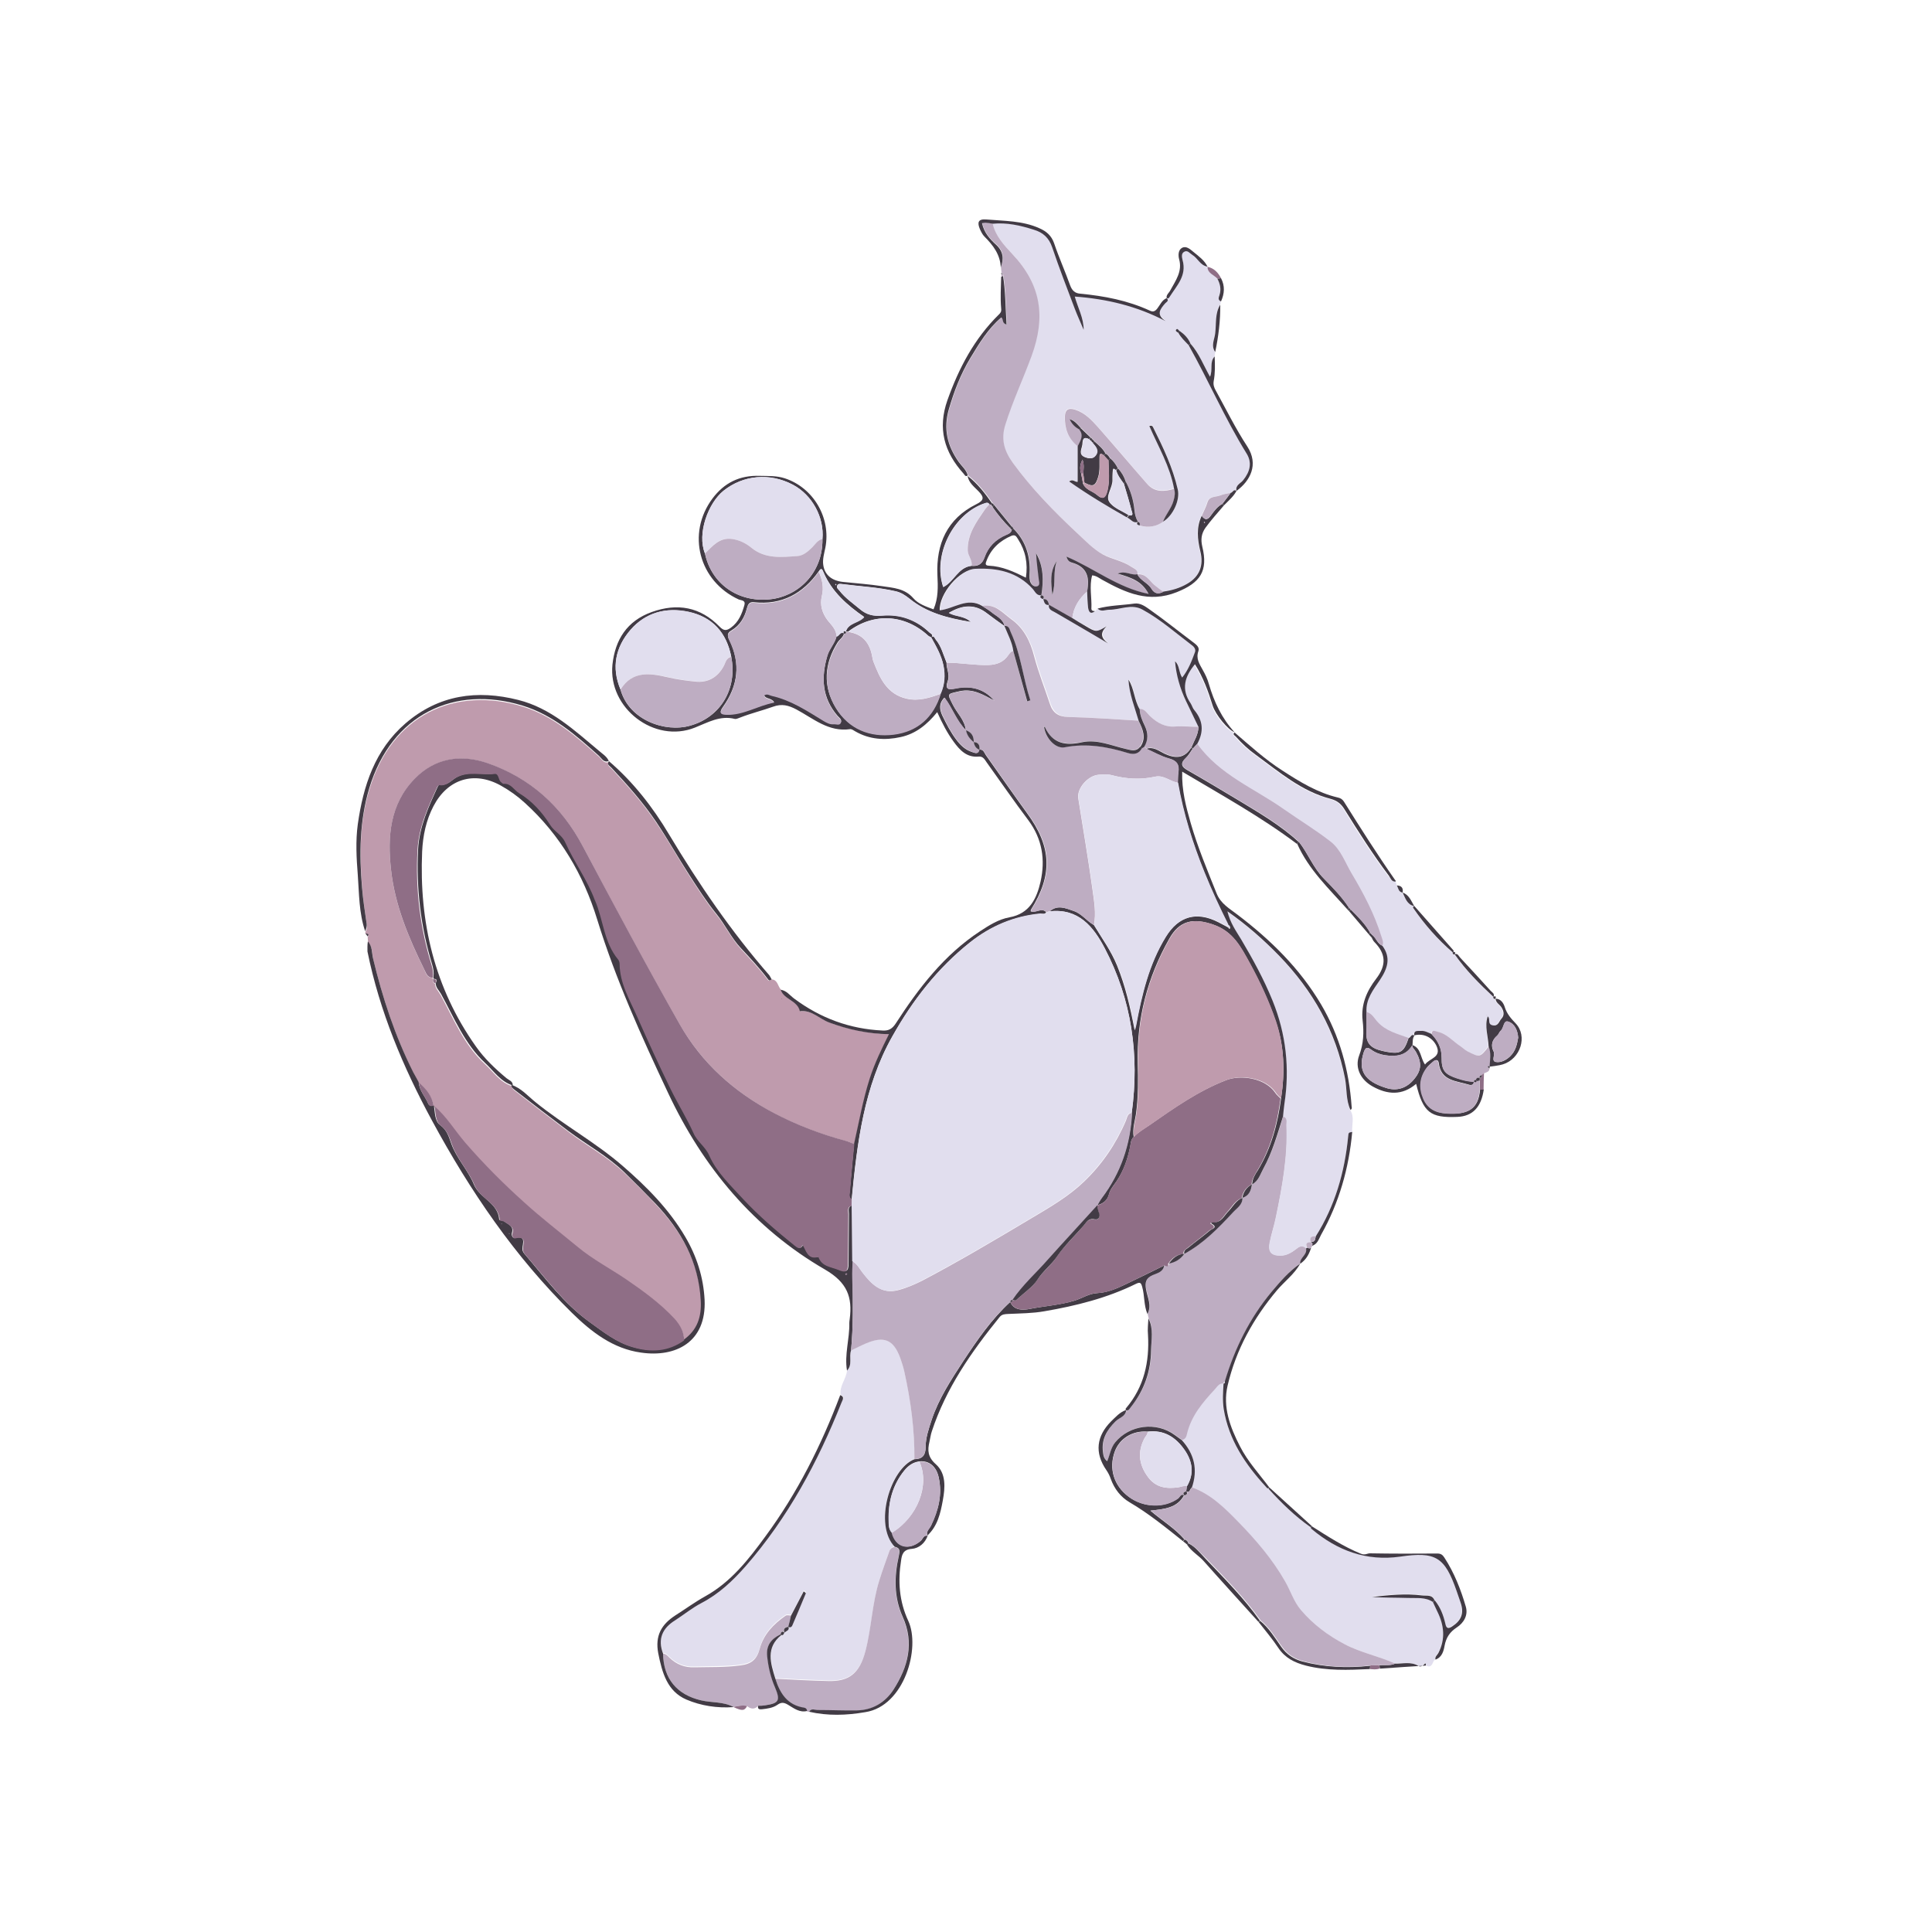 <svg xmlns="http://www.w3.org/2000/svg" viewBox="0 0 1000 1000" xml:space="preserve"><switch><g><path fill="#BF9BAD" d="M399.4 506.9c3.3.3 3.1 3.7 4.9 5.4 1.6 5.2 8.7 5.5 9.9 11.1 6.1-.7 10.2 4 15.3 5.9 9.8 3.5 19.9 5.7 30.8 6-3.9 7.8-7.4 15.1-9.9 22.8-3.6 11.2-5.6 22.8-8.2 34.2-1.4-.6-2.7-1.3-4.1-1.6-13-3.5-25.5-8.2-37.5-14.5-20.5-10.9-37.2-25.9-48.7-45.8-17.4-30.4-33.9-61.3-50.2-92.2-11-20.8-27.2-35.4-49.3-43.1-13.9-4.8-27.2-2.7-37.8 8.1-12.9 13.2-14.1 30.1-12.2 47.1 2 18.3 9.1 35.2 17.2 51.6.8 1.7 1.4 4.4 4.4 4.2.1.3.1.6.1.9-.2 1 .1 1.8 1.1 2.2 0 2.3 1.8 3.9 2.8 5.7 6.8 12.4 12.1 25.9 22.9 35.8 4.5 4.1 7.9 9.6 14.2 11.5l-.1-.1c-.1 1.4 1 2.1 1.9 2.8 9.2 7.1 18.4 14.2 27.7 21.2 9.5 7.2 20.1 12.8 28.8 21.2 5.5 5.3 10.9 10.6 16.1 16.2 13.5 14.2 22.4 30.3 23.5 50.2.5 8.4-1.9 15.4-8.9 20.4-.1-4.6-2.3-8.2-5.3-11.5-7.4-7.9-16.1-14.2-25-20.3-8.3-5.6-17.3-10.3-25.1-16.8-9.2-7.6-18.6-14.9-27.5-22.9-10.8-9.8-21.2-20.1-30.7-31.1-5.3-6.2-9.5-13.3-15.8-18.7l-.3-.1c-.7-5.2-3.9-8.8-7.6-12.1-.9-1.7-1.9-3.4-2.8-5.2-9.4-18.8-15.9-38.6-20.8-58.9-.7-3-.3-6.4-2.7-8.8-.1-.9-.1-1.7-.2-2.6 1-1.5-.4-1.3-1.1-1.6 0-.3-.1-.7-.1-1 .5-1.2 1.1-2.3.8-3.7-.9-6.2-1.9-12.5-2.4-18.8-1.5-17.3-1.4-34.6 3.7-51.4 11.5-38.6 44.3-53.6 79.3-42.9 15.6 4.8 27.7 15.4 39.7 26.1 1.4 1.3 2.4 3.6 5 2.6-1.3 1.8.5 2.5 1.3 3.4 8.3 8.9 16.4 18 23.2 28.1 6 8.9 11.3 18.3 17.1 27.4 4.4 6.8 8.8 13.7 13.9 20 4.7 5.7 7.8 12.5 12.9 18 4.8 5.2 9.8 10.5 14.1 16.2.5.3 1.2-.2 1.7-.6zm5.2 9.8v.4h-.2l.2-.4z"/><path fill="#E1DEEE" d="M629 182.2c-.1.8-.2 1.5-.3 2.3-2.8 2.9-.8 6.8-2.4 10.5-3.4-6-5.7-12.2-10.1-17.1-1.1-2.8-3.2-4.9-5.6-6.6-.6-.3-1-1.6-1.7-.7-.6.7.4 1.2 1 1.6 1.3 2.5 3.4 4.4 5.3 6.4 10.5 18.4 18.9 38 30 56.1 3 4.8 1.8 9.4-1.7 13.8-1.3 1.7-4.2 2.6-3.5 5.6-1.5-1.2-1.9.9-3 1-1.9.4-3.9.7-5.8 1.4-2.3.9-5.5.2-6.5 3.7-.7 2.3-1.9 4.5-2.9 6.8-2.9 6-2.2 12.2-.7 18.4 1.8 7.4-.4 13.1-6.9 16.8-3.8 2.2-7.9 3.4-12.2 4-1.7-1-3.2-2.3-4.7-3.6-2.6-2.2-4.4-6.1-8.8-5.5.4-2.5-1.6-2.9-3.1-3.9-4.5-3.2-10.1-3.9-14.9-6.5-5.1-2.8-9.1-7.1-13.3-11.1-12-11.2-23.5-23-33.2-36.3-4.3-5.9-6.3-12-3.8-19.8 3.9-12.2 9.3-23.7 13.6-35.6 7.2-19.7 5.2-36.5-10.1-52.7-4.2-4.5-8.6-9.2-10.1-15.6 7.3-.6 14.4 1 21.4 2.9 4.7 1.3 7.9 4 9.5 9.1 3.5 10.7 7.7 21.2 11.7 31.8 1.4 3.7 3.1 7.3 4.6 10.9 0-6.2-3-11.4-4.6-17.2 16.5 1.1 32.1 4.9 47 12.7-5.1-3.4-2.9-6.2-.2-9.2.6-.6 2.3-1.3.8-2.7.6.8 1.1.3 1.5-.3 3.7-5.9 9.1-11.2 6.8-19.2-.4-1.3-.8-3.2.7-4.2 1.8-1.2 3 .8 4.3 1.5 2.9 1.7 4.1 5.5 7.9 6.1 0 3.5 3.3 4.2 5.1 6.1 1.3 2.7 2.1 5.4 1.1 8.5-.3 1-1.2 2.6.8 3.3-.1.5-.2 1.1-.3 1.6-2.8 4.5-2 9.8-2.6 14.7-.4 3.5-2.5 6.9-.1 10.2zm-40.1 87.9c-.9 1.3 0 1.6 1 1.9 4.4 1.4 8.3.6 12.1-2 5.1-3 8.9-11.2 7.6-16.9-2.5-11.2-7.5-21.5-12.6-31.8-.3-.7-.7-1.5-2.1-1 4.6 10.7 10.7 20.9 12.8 32.5-5.1 1.6-10.1 1.9-14.1-2.6-8.5-9.7-16.7-19.6-25.3-29.2-3.4-3.8-6.9-7.6-12.1-9.2-3.6-1.1-5 .4-5.1 3.5-.2 6.2 1.6 11.6 6.7 15.5v18.4c-1.3.3-2.4-1.6-4.4-.2 9.8 7 19.8 12.9 29.9 18.6 1.9 1.1 3.1 3.5 5.6 2.5zM435.1 722c-.7-4.7 3-8.3 3.3-12.7 3-3 .9-7 2.1-10.4 2.5-1.2 5-2.5 7.6-3.6 9.6-4.1 14.4-2 17.9 7.6.8 2.3 1.6 4.7 2.1 7.1 3.4 14.8 5.3 29.9 5.2 45.1-12.6 4.9-21.2 33.8-10.2 45.3-1.2.2-2.2.9-2.6 2-1.8 5.1-3.7 10.2-5.3 15.4-3.7 11.8-4 24.4-7.1 36.3-3.1 12-8.7 16-19.4 15.7-9.1-.3-18.2-.7-27.3-1.2-2.5-8-5-15.9 3.1-22.5 0 0-.2-.3-.3-.4h-.1c1.3.9 1.6-.3 2-1 .9-.8 2.7-1.1 2-3 1.3.8 1.9-.3 2.2-1.1 2.4-5.4 4.6-10.9 6.9-16.4 0-.1-.4-.4-1.1-1-2.2 4.3-4.4 8.5-6.6 12.6-1 0-2.2-.4-2.9.1-6.3 4.3-11.4 9.6-13.4 17.2-1.4 5.4-4.1 7.7-9.9 8.5-7.9 1-15.9.7-23.8 1-5.2.2-9.4-1.5-13-5-1-.9-1.8-2-3.3-2.1-2.9-7.6-.3-13.1 6.3-17.4 4.6-3 8.9-6.5 13.7-9 9-4.7 16.3-11.4 22.8-19 21.9-25 37.4-53.8 49.6-84.6.5-.7 2.1-2.5-.5-3.5zM742.2 859.5c-.9 1.8-1.4 4.1-4.3 2.5 0-.3.1-.6 0-.9 0-.1-.3-.2-.4-.2-.9 1.1-2.2 2-3.4 1.3-4-2.3-8.1-1.1-12.2-1.2-8.5-3.8-17.7-5.6-26.1-10-8.8-4.6-16.4-10.3-22.8-17.8-3.7-4.4-5.3-9.9-8.1-14.7-6.6-11.6-15.3-21.6-24.5-31.1-6.8-7-14-14-23.6-17.6 3.2-9.2 1.3-17.4-5.2-24.6 1.8-.3 2.3-1.8 2.6-3.2 2.2-9.3 8.1-16.2 14.4-23 1.3-1.4 2.2-3.4 4.6-3-.3 4.4-.7 8.8.1 13.3 2.6 15.9 11.1 28.5 21.7 40 .4.5 1 1.5 1.9.5-.2.2-.5.7-.4.7 6.6 7.3 13.7 14.2 21.8 19.9l.6-.6c-.8.5-.5 1.1 0 1.5 13.3 11.1 28.3 16.8 45.8 14.2 18.2-2.6 23 .3 29.1 17.7.7 2 1.4 4.1 2.1 6.1 1.8 5.5.4 9.3-4.3 12.3-2.2 1.4-3.1 1.1-3.6-1.4-.9-4.4-2.5-8.6-5.5-12.1-1.3-3.1-4-2.2-6.4-2.5-8.7-1.1-17.3-.2-25.9.8 6.2.4 12.4.2 18.6.5 4.3.2 8.9-.6 12.9 2.1.8 1.6 1.5 3.3 2.3 4.9 3.5 7.1 4.2 14.2.5 21.4-.6 1.1-1.9 1.9-1.5 3.4l-.1.1c-.3.4-.5.6-.7.7z"/><path fill="#BEADC2" d="M633.4 716.1c-2.4-.3-3.3 1.6-4.6 3-6.3 6.8-12.2 13.7-14.4 23-.3 1.4-.8 2.9-2.6 3.2-1.2-.9-2.4-1.7-3.6-2.6-9.6-7-23.6-5.3-30.9 3.8-2.3 2.8-2.7 6.4-4.1 9.7-1.9-1.4-2-3.1-2.2-4.7-.9-6.6 2.1-11.5 6.5-15.9 1.9-1.9 5.2-2.5 5.5-5.9v.1c1.5.2 1.9-1 2.6-1.9 6.9-8.5 10.3-18.4 10.3-29.3 0-5.5 1.3-11.1-1.4-16.4-.2-.8-.3-1.5-.5-2.3 2.4-4.4 0-8.6-.7-12.7-.6-3.6-.2-5.8 3.4-7.4 2.3-1 5.5-1.6 6-5 1.1.3 2.4 1.3 2.4-1 3.4-.5 6.1-2.2 8-5 9.9-5.4 17.6-13.3 25.1-21.5 2-2.2 5-3.8 4.9-7.5 3.5-1 4.6-3.8 5-7l.1.1c3.3-1.7 4.2-5.2 5.8-8.1 4.7-8.5 7.4-17.8 10.2-27.1 2.6.7 1.7 2.9 1.8 4.6.7 16.2-2.3 31.9-5.5 47.7-.9 4.4-2.4 8.6-3.2 13-1 4.8.9 6.9 5.6 6.8 3.2 0 5.7-1.6 8.1-3.4 1.7-1.4 3.3-2.3 5.2-.4.8 3.3-3.4 4.7-3 7.8-5.8 4-10.4 9.2-14.8 14.6-11.4 13.8-19.1 29.3-24.2 46.3-.3.4-.6.7-1 1.1l.2.3z"/><path fill="#E1DEEE" d="M722.4 456.3c.2.7.4 1.3.6 2 .8 1.4.8 3.4 3 3.7l-.1-.1c1.4 2.9 2.3 6.2 6 7-.4.3-.9.5-.5 1.1 5.8 8.5 12.6 16.2 20.5 23l-.1-.1c-.1.8.2 1.2 1.1 1.1l-.1-.1c5.7 8.2 12.7 15.3 20.1 22.1l-.1-.1c-.1.8.2 1.2 1.1 1.1l-.1-.1c.1 2.1 2 2.9 3 4.4 1.3 2 1.7 4.2.1 5.9-1.2 1.3-1.6 4-4.6 3.5-2.9-.6-.9-3.5-2.6-4.6-.2-.3-.5-.7-.7-1 .3.3.5.6.8 1-1.6 5.2.4 10.3.5 15.5-4.6 5.8-4.6 5.7-11 2.6-1.4-.7-2.4-1.8-3.6-2.6-3.9-2.7-7-6.6-12-7.6-1.5-.3-3-1.2-3 1.5-1.8-.7-3.6-1.8-5.6-1.6-1.5.1-3.7-.5-3.4 2.3l.1-.1c-1.7-1.1-1.9 1.2-3 1.3-5.7-2.1-11.6-3.4-16-8.1-1.7-1.9-2.8-4.6-5.8-5.1-.5-6.7 3.6-11.7 6.9-16.6 4.1-6 5.9-11.5 1.3-17.8.7-1.7 0-3.2-.5-4.8-3.6-11.6-9.2-22.2-15.4-32.6-3.4-5.7-5.6-12.4-10.9-16.5-7.7-6-16.1-11.1-24.1-16.7-15.4-10.8-33.5-17.8-44.9-33.9 3.4-6.1 3.1-11.9-1.5-17.4-.8-1-1.1-2.4-1.9-3.5-5.1-7.3-3.1-13.9 2.2-20.3 4.2 6.7 6.9 14 9.2 21.5 1.4 4.7 7.9 12.5 11.3 13.7-1.2 1.2.2 1.6.7 2.2 3 3.6 6.5 6.7 10.3 9.4 12.2 8.9 23.8 19 38.8 22.8 3.4.9 5.4 2.6 7.1 5.4 7.2 11.8 14.7 23.4 23 34.4 1.3 1 1.6 3 3.8 2.8z"/><path fill="#BEADC2" d="M513.8 115.8c1.5 6.4 5.9 11.1 10.1 15.6 15.3 16.2 17.3 32.9 10.1 52.7-4.4 12-9.8 23.5-13.6 35.6-2.5 7.8-.5 13.8 3.8 19.8 9.7 13.3 21.2 25.1 33.2 36.3 4.2 3.9 8.2 8.2 13.3 11.1 4.7 2.6 10.3 3.3 14.9 6.5 1.5 1 3.5 1.5 3.1 3.9-3 .7-5.9-2-10.2-.3 6.6 2.1 12.4 3.7 16 10.5-16.1-3.2-28.1-13.2-42.5-19.3.7 2.3 1.9 2.8 2.8 3.1 7.9 2.2 9.2 7.8 7.9 14.9-4.2 3.7-7 8.2-7.7 13.8-4-2.3-8.1-4.6-12.1-6.9l.1.1c-.4-1.6-.8-3.2-3-3 .8-1.2.2-1.8-1-2v.1c1.3-7.5 1.2-14.9-2.5-21.9.2 4.6.9 9.2 1.4 13.8.1 1.2.6 3.1-1.1 3.3-1.9.3-3.1-1.3-3.5-2.9-.4-1.7-.1-3.6-.1-5.5 0-8.3-2.6-15.6-8.6-21.6-.3-.3-.6-.6-.8-1-3.1-3.8-6.1-7.5-9.2-11.3l-.8-.8c-3.7-5.3-7.6-10.4-12.8-14.4l.1.1c-.7-2.9-3-4.7-4.6-6.9-6-8.3-8.2-17.1-5.2-27.3 2.7-9.3 6.1-18.3 11.1-26.5 4.6-7.6 9.2-15.3 16.1-21.1 1.3 1.1.1 2.9 2.7 3.7-.6-9-.5-17.6-2-26.2 0-.2-.5-.4-.8-.5-.1-1-.2-2.1-.3-3.1 1.7-4.4 1.4-8.4-2.5-11.8-3.3-2.9-6.2-6.3-7.2-11.1.9-.1 1.5-.2 2.1-.2 1 .2 2.2.5 3.3.7zm30.9 192c1.9-5.7.2-11.8 2.3-17.4-3.8 5.4-3 11.4-2.3 17.4z"/><path fill="#E1DEEE" d="M555 319.9c.7-5.7 3.5-10.1 7.7-13.8.2 2.8.2 5.6.5 8.4.3 2 1.1 3.8 3.6 1.8.5-.4.9-.9 1.4-1.3 1.9 1.9 4 .6 6.1.6 5.7 0 11.4-3.1 17.1-.1 9.4 5.1 17.3 12.2 25.8 18.6 1.2.9 1.8 2.1 1.4 3.5-1.6 4.5-3.4 9-6.6 13.1-2-2.9-1.4-6.3-3.7-8.4.6 7.2 2.5 14.1 5.7 20.6 2.1 4.5 4.3 8.9 6.4 13.3-3.8-.1-7.7-.5-11.5-.1-5.5.6-9.6-1.7-13.4-5.2-1.6-1.5-2.7-3.9-5.5-3.9-2.9-4.8-2.8-10.7-5.7-15.4.4 7.5 3.3 14.3 5.3 21.4-12.1-.7-24.1-1.6-36.2-1.9-5.1-.1-8-2.2-9.6-6.8-2.7-8.2-5.9-16.2-8.1-24.5-2.1-7.8-5.4-14.5-11.9-19.3-4.5-3.2-8.4-8.2-15-6.8-7.8-4.8-14.8 1.3-22.1 2.2-.4-8.5 10.1-21.2 18.6-21.5 11.2-.5 21.7 1.7 29.7 10.6 1.1 1.3 1.9 3.4 4.3 3.1v-.1c-.9 1.3.1 1.7 1 2 .5 1.5.8 3.3 3 3l-.1-.1c-.4 2.6 1.8 3.1 3.3 4 6 3.6 12 7 18 10.5 3.1 1.8 6.2 3.7 9.3 5.5-3.4-2.7-4.3-5.3-.7-8.8-5.4 3.1-5.4 3.1-11-.2-2.6-1.2-4.8-2.6-7.1-4zM676 646.2c-1.9-1.8-3.5-1-5.2.4-2.4 1.8-4.9 3.4-8.1 3.4-4.7 0-6.6-2-5.6-6.8.9-4.4 2.3-8.6 3.2-13 3.3-15.7 6.2-31.5 5.5-47.7-.1-1.6.9-3.8-1.8-4.6.2-2.1.4-4.3.7-6.4 2.8-18.4.8-36.2-6.1-53.4-4.5-11.1-10.2-21.6-16.3-31.8-2.5-4.3-5.5-8.4-7.1-14.5 10.3 7.2 18.8 14.8 26.8 23 17.4 18 29.2 38.8 34.1 63.6 1.1 5.4.5 11.1 2.8 16.2 2.3 3.6.7 7.6 1 11.4-1.9.3-1.9.3-2.1 2.4-1.9 18.5-6.8 35.9-16.8 51.7-1.9-.2-3.3.1-2.7 2.6l.3.1.1.3c-2.1-.1-3.3.5-2.2 2.9-.1 0-.3.1-.5.2z"/><path fill="#423B45" d="M539 308.1c-2.4.3-3.2-1.8-4.3-3.1-8-9-18.5-11.1-29.7-10.6-8.4.3-19 13-18.6 21.5 7.4-.8 14.3-7 22.1-2.2 1.5 1 3.1 1.9 4.5 3 2.6 2.2 6.2 3.5 7 7.4-3.1-2.2-6.2-4.4-9.2-6.7-6.4-5-12.8-4.3-19.7-.2 3.5 2.1 7.7 1.3 11.4 4.7-12.2-2-22.8-4.8-31.7-12-2.3-1.8-4.5-3.3-7.3-3.9-9.1-2.1-18.4-2.5-27.6-3.7-.9-.1-2.1-.4-2.6.8-.5 1.2.6 1.8 1.1 2.5 3 3.9 7 6.6 10.7 9.7 3.3 2.8 6.9 3.7 11.4 3.3 9.3-.9 17.7 2.1 24.5 8.7.6.6 2.4 1.2 1 2.6-.5-.3-1.2-.5-1.6-.9-12.2-11.2-28.3-12-41.4-2.1-.4 0-.8 0-1.2-.1 1.4-4.6 6.7-4.3 9.5-7.5-8.8-6.1-16.7-13-21-23-.5-1.1-1-3.1-2.5-.6-8.2 11.5-19.1 17.6-33.6 16-2.4-.3-3.1 1.2-3.6 3.1-1.2 4.8-3.6 8.9-8 11.5-2.3 1.3-2.2 2.7-1.1 4.9 6 12.2 4.5 23.8-3.3 34.7-2 2.8-1.4 3.7 1.8 3.8 8.8.3 16.1-4.7 24.7-6.3-1.7-2.4-4.5-1.4-5.2-3.7 1.5-1.1 2.7-.1 3.9.2 9.9 2.2 18.2 7.7 26.7 12.9 1.8 1.1 3.4 2 5.5 1.8 1.2-.1 2.9.7 3.6-.7.7-1.5-.8-2.4-1.6-3.3-8.2-9.4-8.7-20.1-5.3-31.5 1.1-3.6 3.8-6.2 4.7-9.8 1.4-.3 1.9-2.7 3.9-1.7-.3 2.1-2.2 3.2-3.3 4.8-7 11.1-7.8 22.7-1 33.9 6.7 10.9 17.5 15.2 29.9 13.7 12.5-1.5 20.6-9.1 24.4-21.2 2-4.6 2.4-9.3 1.4-14.3-1.1-5.4-3.8-10-6.4-14.7 1.5-1.2 1.8.4 2.4 1.2 2.9 3.4 3.9 7.8 5.6 11.9-.1 3.1 1.8 6.2.7 9.4-1.7 4.8.4 4.7 4.2 4 7.6-1.5 14.5.1 19.8 6.3-5.6-2.9-10.9-6.4-18-4.8-6.5 1.5-6.4 1-3.5 6.8 2.2 4.5 6.3 8.1 6.8 13.4-4.9-4.8-7-11.6-11.1-16.9-3 3.1-2.5 6.2-1 9.4 2.1 4.3 4.3 8.6 7.2 12.4 2.1 2.8 4.6 5.2 8 6.3 1.6.5 3.2 1.4 3.8-1.2 2.2-.3 2.6 1.6 3.5 2.9 7.1 10 14.1 20.1 21.3 30 12.7 17.3 13.4 31.8 2 50-.1.2-.1.6-.1.8 2.7 1 5.5-2.1 8 .4-.7 1.4-2 .8-3.1.9-13.6 1.3-25.7 6.4-36.4 14.9-16.8 13.3-29.7 30-40.1 48.5-14.8 26.2-18.3 55.4-21.1 84.6-1.8-1.2-1.1-3-1-4.5.7-8.1 1.5-16.1 2.2-24.2 2.6-11.4 4.6-23 8.2-34.2 2.5-7.7 6-15 9.9-22.8-11-.2-21-2.4-30.8-6-5.2-1.9-9.2-6.7-15.3-5.9-1.2-5.6-8.3-6-9.9-11.1 3 .4 4.7 2.9 7 4.6 13.6 10.1 28.7 15.7 45.7 16.5 3.2.2 5-.9 6.8-3.6 11.9-18.4 25.1-35.6 43.7-47.8 4.7-3.1 9.6-6.2 15.2-7.2 10.5-1.9 14.1-9.8 16.1-18.5 2.5-11.3.9-22-6.3-31.7-7.4-9.8-14.4-20-21.6-30-1-1.4-1.8-3.2-4.1-3-6.2.6-9.8-3.3-13-7.7-3.3-4.5-5.9-9.5-8.5-15.3-5.3 6.5-11.1 11.2-18.9 12.9-8.2 1.8-16.2 1.3-23.6-3-.8-.5-1.8-1.2-2.6-1.1-11.1 1.6-19-5.5-27.8-10.2-4-2.1-7.5-3.1-12.1-1.4-5.6 2-11.4 3.4-17 5.6-.9.3-2 .9-2.8.7-7.6-1.9-13.8 1.8-20.6 4.5-21 8.4-45-10.1-42.7-32.6 1.4-12.9 7.5-22.6 20.3-27.2 13.3-4.8 25.2-2.7 35.2 7.6 2.1 2.1 3.4 2.2 5.8.5 4.1-3 5.7-7.2 7-11.7.7-2.6-1.6-2.4-2.9-2.9-20.6-9.4-27.2-34.1-13.6-52.3 6-8 13.9-12.1 24.6-11.7 4.4.1 8.7-.1 12.9 1.3 14.8 4.9 23.9 20.5 20.9 35.9-.6 2.9-1.5 6-1.1 8.8.7 5.4 4.6 8.3 10.2 8.9 6.8.7 13.6 1.2 20.3 2.2 5.8.9 11.7 1.1 16.2 6.3 2.5 2.9 6.6 4.3 10.4 5.7 2.5-5.8 2.3-11.6 2-17.8-.7-16 5-29.1 20.1-36.6 4.1-2 4.2-3.6 1.2-6.7-2.2-2.3-5.1-4.4-5.7-8 5.2 4 9.1 9.1 12.8 14.4-.3.2-.5.4-.8.6-.2-.1-.5-.2-.8-.3-.6-.9-1.4-.8-2.2-.5-16.4 5.3-27.2 26.8-21.6 43.4 5.6-2.8 7.6-10.2 14.6-11 3.3.3 5.5-.8 6.7-4.3 1.9-5.6 5.8-9.5 11.3-11.8 1.2-.5 2.5-1 2.8-2.5l.8-.8c6 5.9 8.6 13.2 8.6 21.6 0 1.8-.3 3.7.1 5.5.4 1.6 1.7 3.2 3.5 2.9 1.8-.3 1.3-2.2 1.1-3.3-.5-4.6-1.2-9.2-1.4-13.8 3.9 6.8 3.9 14.2 2.7 21.7zM378.5 340c-2.4-12.5-9.7-20.7-22.2-23.3-11.5-2.5-22.1.3-29.9 9.3-7.8 8.9-10.1 19.5-5.2 31 4.4 15.7 23 22.3 36 18.6 15.8-4.4 24.5-19.1 21.3-35.6zm47.2-61c1-11.2-5.3-22.8-15.3-28.1-12-6.4-25.8-5-35.9 3.1-8 6.4-13.8 22.2-9.6 32.5 3.3 15.6 17 25.4 33.6 23.7 14.2-1.4 27.4-13.2 27.2-31.2zM531 299c1.1-7.4-.2-13.9-4-19.8-.8-1.2-1.3-2.7-3.4-1.9-6.2 2.6-10.8 6.9-13.1 13.3-.6 1.5-.3 2.1 1.3 2.2 6.9.3 13 3.1 19.2 6.2zm-98.1 3.6c-.1-.1-.2-.3-.3-.3-.1 0-.2.2-.3.3.1.1.3.2.4.4.1-.2.1-.3.2-.4z"/><path fill="#BEADC2" d="M401.3 868.9c9.1.5 18.2 1 27.3 1.2 10.7.3 16.3-3.7 19.4-15.7 3.1-12 3.4-24.5 7.1-36.3 1.6-5.2 3.5-10.3 5.3-15.4.4-1.1 1.4-1.8 2.6-2 3.1.6 2.6 2.6 2.1 4.9-2.4 10.6-2.5 21.3 2 31.3 6.2 13.8 2.7 26.1-4.7 37.7-4.2 6.7-10.9 10.7-19.2 10.8-6.7.1-13.3-.2-20-.2-1.5 0-3.3-1.1-4.5.9-.3-.1-.7-.2-1-.3-.2-.8-.5-1.5-1.5-1.7-8.6-1.5-12.6-7.6-14.9-15.2z"/><path fill="#423B45" d="M699 574.5c-2.4-5.1-1.8-10.8-2.8-16.2-4.8-24.7-16.7-45.6-34.1-63.6-8-8.2-16.5-15.8-26.8-23 1.5 6.1 4.5 10.2 7.1 14.5 6.1 10.3 11.8 20.7 16.3 31.8 7 17.3 8.9 35.1 6.1 53.4-.3 2.1-.5 4.3-.7 6.4-2.9 9.2-5.5 18.6-10.2 27.1-1.6 2.9-2.5 6.4-5.8 8.1.1-2.8 1.5-5.1 2.9-7.2 7-11.5 10.4-24.2 12.1-37.4 2-13.5 1.7-26.8-2.8-39.8-3.6-10.5-8.2-20.4-13.5-30.1-4.6-8.4-8.6-16.4-18.8-19.9-10.4-3.6-17.5-2.2-22.8 7.3-11.3 20-16.9 41.4-16.3 64.4.2 8.5.3 16.9-.8 25.4-.5 4.2-2.1 8.4-1.3 12.8-1.5 1.3-1.5 3.3-1.8 5-1.3 6.3-3.3 12.3-6.9 17.7-1.5 2.2-3.4 4.3-4 6.7-.9 3.6-3.2 5.1-6.3 6 .8-1.3 1.4-2.6 2.3-3.8 9.9-13.1 14.9-27.9 15.7-44.2 4-29.8 0-58.4-14-85.1-5.8-11.1-13.6-20.8-28.5-19.1 4.1-3.6 8.3-1.6 12.4-.2 4.2 1.4 6.8 5.2 10.5 7.3 4.2 6.9 8.9 13.4 12 21 4.3 10.6 6.8 21.5 9.1 33.5.4-1.4.5-1.8.6-2.3 3-16 6.7-31.8 15.4-46 6.6-10.8 16-13.4 27.2-7.7 1.3.7 2.6 1.4 4 2.1.4.2.8.5 1.3.7.2.4.4.9.8.4.2-.2-.1-.7-.2-1.1-.3-.3-.5-.6-.8-.8-4.5-8.9-8.6-17.8-12.3-27-6-15.1-10.9-30.4-13.7-46.4.1-1.8 0-3.6.3-5.4.6-4.1-.9-6.1-5-7.2-4-1.1-7.8-3.3-11.6-5 3.6-1.3 6.4 1 9.2 2.4 5.7 2.7 10.5 2.8 14.1-3.1l.7.7c-1.2 1.6-2.1 3.4-3.5 4.7-2.9 2.7-2.5 4.5.9 6.4 8.8 5 17.4 10.2 26.1 15.4 10.9 6.6 21.9 13 31.4 21.7-.3.3-.6.7-.9 1-18.6-14-38.9-25.2-59.4-37.4-.3 9.7 2 18.2 4.4 26.6 3.6 12.5 8.6 24.4 13.4 36.4 2.2 5.5 6.8 7.9 10.9 11.1 17.1 13 32.2 27.8 43.2 46.4 9.6 16.3 14.5 34.1 15.8 52.9.2.7.1 1.3-.6 1.7zM440.5 699c-1.2 3.4.9 7.4-2.1 10.4-1.4-8.3 1.4-16.4 1.2-24.6 0-.7.1-1.3.2-2 1.5-11.5-1.3-19-12.8-25.7-36.8-21.3-63.1-52.9-81.2-91.4-13.8-29.3-27.1-58.7-36.7-89.8-7.1-23.1-19.2-43.8-37.4-60.3-3.8-3.5-8-6.5-12.5-9-13.8-7.7-27.5-3.4-34.8 10.6-3.9 7.4-5.5 15.4-5.9 23.5-1.6 36.6 6.4 70.7 27.8 100.9 4.4 6.3 10 11.6 15.9 16.5 1.2 1 3.3 1.5 3.2 3.7-6.3-1.9-9.7-7.3-14.2-11.5-10.7-9.9-16.1-23.4-22.9-35.8-1-1.8-2.8-3.3-2.8-5.7 1-1.5.5-2.1-1.1-2.2 0-.3-.1-.6-.1-.9.4-2.2 0-4.3-.6-6.4-5.9-19.4-8.3-39.3-7.3-59.6.6-11.8 5.5-22.3 10.3-32.8.2-.4.8-.9 1.1-.8 3.6.6 5.8-2.2 8.3-3.7 6.5-3.8 13.5-1.2 20.2-2.1 2.3-.3 1.8 3.2 3.4 4.3.4.3.9.8 1.2.8 3.9-.3 5.3 3.2 8 4.8 6.8 4.2 12 9.9 16.1 16.4 2.2 3.5 6.1 5.1 7.9 9.2 4.6 10.2 11.4 19.3 15.3 29.9 4.4 10.1 4.6 21.8 12 30.7.5.6.7 1.5.8 2.3.1 10.2 5.3 18.8 9.2 27.6 5.5 12.5 11.2 24.9 17.2 37.2 3.8 7.7 8.4 15 11.9 22.9 1.9 4.4 6.1 6.8 8.1 11.5 3.8 8.7 11.1 15.5 17.5 22.5 8 8.7 17.1 16.5 26.4 23.9 1.6 1.3 3.2 2.7 4.4-.1 1.9 2.8 2.4 7.8 8.2 6.2 1.7 5 6.4 5.1 10.3 6.7 3.9 1.5 5 1.1 5-3.2.1-8.5.1-17 .2-25.5 0-1.7-.8-3.8 1.8-4.6l.3 28.9c-.1 2.8-.3 5.6-.2 8.4.2 12.8.4 25.4-.8 37.9zm-2.7-39.1c.2-.1.5-.3.7-.4-.1-.1-.2-.4-.2-.4-.3 0-.5.1-.8.1.1.3.2.5.3.7z"/><path fill="#423B45" d="M190.4 487.3c2.4 2.5 2 5.9 2.7 8.8 4.9 20.4 11.4 40.2 20.8 58.9.9 1.7 1.9 3.4 2.8 5.1.3 4.3 3.3 7.3 4.9 11 .7 1.6 1.6 1.2 2.7 1.1l.3.1c.6 3.5.3 7.9 3.3 10.1 3.5 2.6 4.4 5.9 5.7 9.6 2.7 7.6 8.7 13.7 11.7 21.1 3 7.2 12.5 9.4 13.1 18.2 0 .3 1.9.3 2.6.9 1.9 1.5 5 2.3 4 5.8-.4 1.4.3 2.9 1.3 2.7 6.4-1.4 4.1 3 4.1 5.8 0 1.2.7 2.1 1.5 3 10.4 12.1 19.8 25.1 33.2 34.7 7.1 5.1 13.8 10.5 22.3 12.9 9.2 2.7 18.3 2.3 26.4-3.6 7.1-5 9.4-11.9 8.9-20.4-1.1-19.9-10-36-23.5-50.2-5.3-5.5-10.6-10.8-16.1-16.2-8.7-8.4-19.3-14.1-28.8-21.2-9.3-7-18.5-14.1-27.7-21.2-.9-.7-2-1.4-1.9-2.8 5.1 1.7 8.5 5.8 12.5 9 14.4 11.7 30.9 20.7 45 32.9 12.5 10.8 24.1 22.5 32.5 36.8 5.9 10 9.4 20.9 10 32.6 1 22-15.1 29.9-32.9 27.3-14.5-2-25.7-10.7-35.7-20.5-29.7-29.2-52.8-63.2-72.5-99.6-15-27.7-27.1-56.5-33.4-87.5 0-1.6-.1-3.3.2-5.2zm69.2 146.4.2-.3h-.3l.1.3zm4.2 4.8-.3-.2v.3l.3-.1z"/><path fill="#BEADC2" d="M343.2 855.9c1.5.1 2.3 1.1 3.3 2.1 3.6 3.5 7.9 5.2 13 5 7.9-.2 15.9.1 23.8-1 5.7-.7 8.4-3.1 9.9-8.5 2-7.6 7.2-12.9 13.4-17.2.7-.5 1.9-.1 2.9-.1-.5 1.9-1 3.8-1.4 5.7-1.7.3-2.9 1-2 3-1.4-1-1.8-.1-2 1h.1c-4.9 2.3-7.7 5.8-7 11.6.6 5.5 1.9 10.7 4 15.8 2.9 6.9 2.2 8.2-5.2 9.4-1.1.2-2.3.1-3.5.2-1.9 2-3.9 1.8-5.9.1-2.4-.5-4.7 0-7 .5-5.2-2.8-11.2-2.1-16.7-3.4-12.5-2.9-19.5-11.2-19.7-24.2z"/><path fill="#423B45" d="M418.8 886c1.1-2 3-.9 4.5-.9 6.7 0 13.3.3 20 .2 8.3-.1 14.9-4.1 19.2-10.8 7.4-11.6 10.9-24 4.7-37.7-4.5-10-4.4-20.7-2-31.3.5-2.3 1-4.3-2.1-4.9-11-11.5-2.3-40.5 10.2-45.3 4.2-.1 5.8-2.1 5.8-6.3 0-4.8 1.6-9.4 3.1-14 3.7-11.1 10.1-20.8 16.4-30.5 7.2-10.9 14.6-21.7 24.3-30.6 2 4.7 7.1 4.2 10 3.6 7.7-1.5 15.6-2 23.3-4.3 3.9-1.2 7.5-3.7 11.8-3.9 5.2-.3 9.9-2.3 14.5-4.5 6.7-3.2 13.4-6.5 20.1-9.8-.5 3.4-3.7 4-6 5-3.6 1.6-4 3.8-3.4 7.4.7 4.2 3.1 8.3.7 12.7-1.9-4.5-1.4-9.4-2.7-14-.6-2.2-1.1-2.6-3.2-1.6-15 7.4-31.1 11.4-47.4 14.2-6.2 1.1-12.5 1.1-18.8 1.4-1.7.1-3.2.1-4.4 1.6-14.6 18-27.8 36.9-35.1 59.2-.6 1.7-.8 3.6-1.2 5.3-1.1 4.5-.9 8 3.3 11.7 5.4 4.8 4.8 12.1 3.6 18.7-1.2 6.6-2.7 13.3-8 18.2-.8-2.2 1.1-3.6 1.9-5.2 3.8-7.9 5.9-16 4-24.8-1.2-5.7-4.9-8.9-10-8.4-3.3.4-5.8 2.2-7.8 4.7-6 7.4-8.3 16.1-8.1 25.5.1 2.3-.2 4.7 1.7 6.6 1.9 7.6 8.7 9.6 14.9 4.3 1.1-.9 1.4-3.1 3.6-2.7-1.4 4-4.6 6.6-8.3 6.9-4.5.3-5.1 3.1-5.5 6-1.7 10.7-1 21.1 3.7 31.2 6.5 14-2 44.2-22.2 47.3-9.8 1.7-19.5 2-29.1-.2zM715.5 489.5c4.6 6.3 2.7 11.8-1.3 17.8-3.3 4.9-7.4 9.9-6.9 16.6 0 3.5.2 6.9 0 10.4-.4 7 3.6 8.9 10.8 10.2 7 1.2 8.6-.1 11-7.2 1.1-.1 1.3-2.4 3-1.3-1.1 1.5-.8 3.3-1 5-3.3 5.6-8.5 6-14.1 5.2-2.7-.4-5.1-1.3-7.3-2.9-2-1.5-2.9-1.2-3.8 1.3-3.1 9.4.3 15 11.5 18.5 5.6 1.8 10.7.2 14.6-4.6 3.8-4.6 4-8.5.8-14.2-.6-1.1-1.9-1.9-1.8-3.4 4.7 1.6 4.1 6.7 6.6 10.1 2.2-3.3 8.9-3.6 5.8-9.9-2.2-4.3-6.7-6.4-11.4-5.2-.3-2.8 1.9-2.2 3.4-2.3 2-.2 3.8.9 5.6 1.6 3.3 3.4 5.2 7.2 5.2 12.3-.1 6.6 1.8 8.6 8.1 10.6 2.8.9 5.7 1.7 8.7 1.7-.2 1.9-1.6 2-2.8 1.6-6.4-2-14.4-1.8-15.5-11.2-.2-1.7-1.5-2-2.9-.7-1.1 1-2.4 1.9-3.2 3.1-3.7 5-4.1 10.4-1.8 16 2.2 5.1 6.2 7.3 11.8 7.7 11.7.8 16.6-2.5 17.5-12.4h1.9c-1.3 9.2-5.8 13.9-13.7 14.2-14 .6-17.7-2.3-21.3-17.1-7.3 6.2-14.9 5.6-22.6 1.3-6.1-3.4-9.3-9.6-6.9-16 2.3-6 2.5-12 1.8-18-1-8.5 2.3-15.6 7-21.7 5.5-7.2 5-13-1-19.1-.7-.7-1-1.7-1.5-2.6.3-.3.6-.5.8-.8 1.8 1.8 2.5 4.4 4.9 5.4zM315.1 393.9c-2.6 1-3.6-1.3-5-2.6-11.9-10.7-24-21.3-39.7-26.1-35-10.7-67.7 4.3-79.3 42.9-5 16.8-5.2 34.1-3.7 51.4.5 6.3 1.5 12.5 2.4 18.8.2 1.4-.3 2.5-.8 3.7-3.2-9.4-3.1-19.3-3.8-29-.7-8.8-1.2-17.7 0-26.4 2.8-19.8 8.8-38.5 24.7-52.2 17.2-14.8 37.1-17.5 58.4-12.1 16.7 4.2 29 15.7 41.7 26.3 1.8 1.6 4.1 2.9 5.1 5.3zM343.2 855.9c.2 13 7.2 21.3 19.7 24.2 5.5 1.3 11.5.6 16.7 3.4v.1c-8.4.6-16.8-.7-24.3-3.9-10-4.3-12.6-14-14.6-24-1.7-9 1.6-14.9 8.9-19.6 5.2-3.3 10.1-6.9 15.5-9.9 13.3-7.4 22.4-19.1 31.1-31 16.5-22.4 28.9-47.1 38.7-73.1 2.6 1 1 2.8.6 4-12.2 30.7-27.7 59.5-49.6 84.6-6.6 7.5-13.8 14.3-22.8 19-4.8 2.5-9.1 6-13.7 9-6.5 4-9.1 9.6-6.2 17.2zM582.9 729.8c-.2 3.4-3.6 4-5.5 5.9-4.5 4.5-7.4 9.3-6.5 15.9.2 1.7.4 3.3 2.2 4.7 1.4-3.3 1.8-6.9 4.1-9.7 7.4-9.1 21.3-10.9 30.9-3.8 1.2.9 2.4 1.7 3.6 2.6 6.5 7.2 8.4 15.3 5.2 24.6-1.1.5-.9 3-3 2 .1-.9.3-1.8.4-2.7 3.9-6.5 2.9-12.8-1.1-18.7-4.6-6.7-10.7-10.7-19.3-9.6-7.7-.6-14.4 3.5-16.9 10.3-3.2 8.8-.5 17.7 7.2 23.4 7.6 5.7 18.5 6 25.6.8.9-.7 1.3-2.6 3.1-1.6-3.6 6.7-10.3 7.2-17.5 8 6.3 5.3 12.7 9.2 17.6 14.8-.2.3-.5.7-.7 1-8.9-7.1-17.7-14.3-27.6-20.1-4.6-2.7-7.9-6.9-9.8-12.2-.5-1.5-1.3-3.1-2.2-4.4-6.4-9.2-5-17.8 2.3-25.2 2.4-2.3 4.6-4.9 7.9-6z"/><path fill="#BEADC2" d="M763 560c-3 0-5.9-.8-8.7-1.7-6.3-2.1-8.2-4-8.1-10.6 0-5.1-1.9-8.9-5.2-12.3 0-2.6 1.5-1.8 3-1.4 5 1.1 8 5 12 7.6 1.2.8 2.2 1.9 3.6 2.6 6.4 3.2 6.4 3.2 11-2.6 1.4 3.4.7 7 .5 10.5-.4-.3-.9-.4-1 .1 0 .2.6.5.9.8-.1 1.8-1.6 2-2.8 2.5l-1.2.9c-.6.3-1.3.5-1 1.5-1-.4-1.6.1-2 1.1-.8-.1-1.2.2-1 1z"/><path fill="#423B45" d="M513.8 115.8c-1.1-.2-2.3-.4-3.4-.5-.6-.1-1.3.1-2.1.2 1 4.8 3.9 8.1 7.2 11.1 3.8 3.4 4.2 7.3 2.5 11.8-.3-6.7-4-11.5-8.5-16-1-1-1.7-2.5-2.3-3.8-1.4-3.3-1.1-5.4 3.4-5 9.2.8 18.6.6 27.3 4.5 3.7 1.6 6.3 3.8 7.7 7.8 2.5 7.4 5.7 14.5 8.3 21.8 1 2.7 2.5 4.1 5.2 4.3 12.5 1.2 24.6 3.5 36.1 8.8 1.7.8 2.7.3 3.8-1.1 1.5-1.9 2.4-4.4 4.9-5.4 1.4 1.4-.3 2.1-.8 2.7-2.6 3-4.9 5.8.2 9.2-14.9-7.8-30.5-11.5-47-12.7 1.6 5.8 4.6 11 4.6 17.2-1.5-3.6-3.2-7.2-4.6-10.9-4-10.6-8.1-21.1-11.7-31.8-1.7-5-4.8-7.7-9.5-9.1-6.9-2.2-13.9-3.8-21.3-3.1zM399.4 506.9c-.5.4-1.2.9-1.7.2-4.3-5.7-9.2-11-14.1-16.2-5.2-5.5-8.2-12.3-12.9-18-5.1-6.3-9.5-13.2-13.9-20-5.8-9-11.1-18.4-17.1-27.4-6.8-10.1-14.9-19.2-23.2-28.1-.9-1-2.6-1.6-1.3-3.4 12.6 10.8 22.7 23.8 31.1 37.9 15.4 25.7 32.2 50.3 51.9 72.9.4.6.8 1.4 1.2 2.1zM566.8 316.3c-2.5 2-3.3.2-3.6-1.8-.3-2.8-.4-5.6-.5-8.4 1.4-7.1.1-12.7-7.9-14.9-1-.3-2.2-.8-2.8-3.1 14.4 6.1 26.5 16.1 42.5 19.3-3.5-6.8-9.3-8.5-16-10.5 4.2-1.7 7.1 1.1 10.2.3 1.6 3.3 5.4 4.4 7.3 7.5 1.5 2.6 3.6 3 6.2 1.5 4.3-.6 8.4-1.8 12.2-4 6.5-3.7 8.7-9.5 6.9-16.8-1.5-6.2-2.2-12.4.7-18.4 1.9 2.6 3.3 2 4.9-.4 1.6-2.2 3.3-4.5 5.8-5.8l.8.8c-3.2 3.8-6.6 7.5-9.5 11.5-2.3 3.2-2.5 6.3-1.7 9.8 3.1 12.7-1 18.7-13.2 23.6-14.6 5.8-26.5.3-38.6-6.4-1.6-.9-3-2.1-5.2-2.3-1.6 5.7-.1 11.6-.4 17.3 0 1.1 1.1 1.2 1.9 1.2zm56.9-45.9-.3-.3-.3.3c.2.1.3.2.5.3 0-.1 0-.2.1-.3z"/><path fill="#423B45" d="M620.3 376.2c-2.1-4.4-4.3-8.9-6.4-13.3-3.1-6.5-5.1-13.4-5.7-20.6 2.4 2.1 1.8 5.5 3.7 8.4 3.2-4 4.9-8.5 6.6-13.1.5-1.3-.2-2.6-1.4-3.5-8.5-6.4-16.4-13.5-25.8-18.6-5.7-3.1-11.4.1-17.1.1-2.1 0-4.2 1.3-6.1-.6 6.2-1.7 12.7-1.7 19.1-2.6 2.9-.4 5.5 1.4 7.6 2.9 7.7 5.4 15 11.3 22.6 17 1.7 1.3 3.6 2.6 2.9 4.7-1.4 3.9.5 6.6 2.2 9.7 1.3 2.3 2.5 4.7 3.2 7.3 2.7 9.3 6.7 17.8 13.3 25-3.4-1.2-9.8-9-11.3-13.7-2.3-7.5-5-14.8-9.2-21.5-5.3 6.4-7.3 12.9-2.2 20.3.7 1.1 1 2.5 1.9 3.5 4.6 5.5 4.9 11.2 1.5 17.4-.8.8-1.5 1.7-2.3 2.5l-.7-.7c1.4-3.5 3.6-6.6 3.6-10.6zM742.6 828.3c2.9 3.5 4.5 7.7 5.5 12.1.5 2.5 1.5 2.8 3.6 1.4 4.7-3.1 6.2-6.8 4.3-12.3-.7-2-1.4-4.1-2.1-6.1-6.1-17.5-10.8-20.4-29.1-17.7-17.6 2.5-32.5-3.1-45.8-14.2-.5-.4-.9-1 0-1.5 8.2 5.2 16.3 10.5 25.4 14.2 2.2.9 3.2-.2 4.7-.2 11.6.2 23.2.2 34.9.1 1.8 0 2.7.7 3.6 2.1 5.1 7.8 8.5 16.5 11.1 25.4 1.3 4.5-1.1 8.4-4.6 10.7-3.7 2.4-5.6 5.3-6.4 9.6-.5 2.7-1.3 5.9-4.7 7.1-.4-1.5.9-2.3 1.5-3.4 3.7-7.2 3-14.3-.5-21.4-.8-1.6-1.5-3.3-2.3-4.9.3-.4.6-.7.9-1zM634 714.9c5.1-17 12.8-32.6 24.2-46.3 4.5-5.4 9-10.6 14.8-14.6-3 5.5-8.1 9.2-12 13.8-12.3 14.6-21.3 30.9-25.6 49.4-2.6 11.1 1.3 21.5 6.4 31.4 4 7.9 10 14.3 15.2 21.3-.9 1.1-1.4 0-1.9-.5-10.6-11.5-19.1-24.2-21.7-40-.7-4.5-.4-8.8-.1-13.3l-.4-.1c1.2.4.9-.5 1.1-1.1zM518.2 141.3c.3.2.8.3.8.5 1.5 8.6 1.4 17.2 2 26.2-2.6-.8-1.4-2.6-2.7-3.7-6.9 5.8-11.5 13.5-16.1 21.1-5 8.3-8.4 17.2-11.1 26.5-2.9 10.1-.8 18.9 5.2 27.3 1.6 2.2 3.9 4 4.6 6.9-1.3.9-1.6-.4-2.2-1-10-11.1-13.5-23.3-8.3-38 5.9-16.6 13.9-31.8 26.6-44.3.9-.9 1.4-1.4 1.2-3.2-.5-5.4-.1-10.9 0-16.3 1.2-.5 1.3-1 0-1.6v-.4zM722.4 456.3c-2.2.2-2.6-1.8-3.5-3-8.3-11-15.7-22.7-23-34.4-1.7-2.8-3.8-4.5-7.1-5.4-15.1-3.9-26.6-13.9-38.8-22.8-3.8-2.7-7.2-5.9-10.3-9.4-.5-.6-1.9-1-.7-2.2 8 6.9 15.8 14 24.7 19.7 9.1 5.9 18.2 11.5 28.8 14 1.4.3 2.3.9 3.1 2.1 8.6 13.7 17.2 27.3 26.5 40.6.3.1.3.5.3.8zM640 254.1c-.7-3 2.2-3.9 3.5-5.6 3.5-4.4 4.7-9 1.7-13.8-11.2-18.1-19.6-37.6-30-56.1.3-.2.7-.5 1-.7 4.4 4.9 6.7 11.1 10.1 17.1 1.6-3.7-.4-7.6 2.4-10.5.2 4.3.3 8.6-.5 12.8-.3 1.8.2 3.3 1 4.7 5.4 9.8 10.3 19.8 16.4 29.1 6.1 9.4 1.4 17.9-5.6 23zM771 552.1c.2-3.5.9-7.1-.5-10.5-.2-5.2-2.2-10.3-.5-15.5 1.7 1.1-.4 4 2.6 4.6 3 .6 3.3-2.2 4.6-3.5 1.6-1.7 1.2-3.9-.1-5.9-1-1.5-2.9-2.3-3-4.4 2.9.1 4.2 2.5 4.8 4.5 1.1 3.4 3.2 5.8 5.6 8.3 6.3 6.6 2.5 18.4-6.6 21.2-2.2.7-4.6.8-6.9 1.2zm14.8-15c-.3-3.7-1.8-7.3-5.2-8.3-2.5-.8-2.1 3.4-3.9 4.8-.7.6-1 1.8-1.7 2.4-2.8 2.3-3.5 5.2-1.9 8.3.9 1.8-1.4 4.9 1.2 5.4 2.6.4 5.4-1 7.5-3.1 2.7-2.7 3.4-6 4-9.5zM681 640c10-15.8 15-33.3 16.8-51.7.2-2.1.2-2.1 2.1-2.4-1.7 18.8-6.8 36.7-16.1 53.2-1.2 2.2-1.9 5.1-5 5.8l.1.1c.4-.7.7-1.4-.2-2l-.1-.3-.3-.1c2.4.6 2.4-1.1 2.7-2.6zM709 863.9c-11.1.5-22.2 1-33.1-1.8-5.8-1.5-10.7-3.9-14.2-9.1-3.1-4.7-6.8-9-10.2-13.4l.7-.7c4.6 3.7 7.6 8.7 10.9 13.4 2.8 4 6.5 6.5 11.1 7.7 11.5 3 23.2 3.5 35 2.2 0 .4-.1 1.1-.2 1.7zM392.4 882.9c1.2 0 2.3 0 3.5-.2 7.4-1.1 8.1-2.5 5.2-9.4-2.2-5.1-3.4-10.3-4-15.8-.7-5.8 2.1-9.3 7-11.6.1.1.3.4.3.4-8.1 6.5-5.6 14.5-3.1 22.5 2.4 7.7 6.3 13.8 15 15.1 1 .2 1.3.8 1.5 1.7-4 1-7-1.5-9.9-3.2-2.2-1.3-3.5-1.4-5.5 0-2.3 1.6-5.2 2-8 2.3-1.2.1-2.4.1-2-1.8zM651.4 839.5c-9.4-10.4-18.9-20.8-28.2-31.3-2.7-3.1-6.5-5.1-8.8-8.7l.7-.7c3.7 1.8 6.1 5.1 8.8 7.9 9.8 10.3 19.9 20.4 28.2 32.1l-.7.7zM594.4 682.4c2.8 5.3 1.5 10.9 1.4 16.4-.1 10.8-3.5 20.7-10.3 29.3-.7.8-1.1 2.1-2.6 1.9-.3-.4-.5-.7 0-1.2 9.3-11 12.1-23.9 11.3-37.9-.3-2.9.1-5.7.2-8.5zM625 138c-3.8-.6-5-4.4-7.9-6.1-1.3-.8-2.5-2.7-4.3-1.5-1.5.9-1 2.9-.7 4.2 2.3 8.1-3.1 13.3-6.8 19.2-.3.5-.8 1-1.5.3-.1-1.7 1.4-2.6 2-3.9 2.7-5 6.3-9.7 4.5-16.1-.5-1.9-.5-4.7 1.5-5.8 2.2-1.2 4.2.7 5.8 2 2.8 2.3 5.8 4.4 7.4 7.7zM697.5 470.8c-9.5-10.7-20.1-20.6-26.1-34.1.3-.3.6-.7.9-1 4.8 6.1 7.4 13.5 13 19.1 4.6 4.7 9.3 9.4 12.9 15-.3.3-.5.7-.7 1zM752 493c-7.8-6.7-14.6-14.4-20.5-23-.4-.6.1-.8.5-1.1 6.5 7.4 13 14.7 19.5 22.1.4.6 1.5 1.1.5 2zM773 516c-7.3-6.8-14.3-13.8-20.1-22.1 1.7-.6 2.1 1 2.9 1.8 5.3 5.7 10.6 11.4 15.8 17.2.8.8 2.2 1.5 1.4 3.1z"/><path fill="#423B45" d="m679 789.9-.6.6c-8.1-5.7-15.2-12.6-21.8-19.9-.1-.1.3-.5.4-.7 7.3 6.7 14.7 13.3 22 20zM629 182.2c-2.4-3.3-.3-6.6 0-9.8.6-4.9-.2-10.2 2.6-14.7.1 8.2-.9 16.4-2.6 24.5zM722 861.1c4.1.1 8.3-1.2 12.2 1.2 1.2.7 2.5-.2 3.4-1.3 0 0 .4.1.4.2v.9c-7.9.5-15.9 1-23.8 1.6-.1-.6-.1-1.1-.2-1.7 2.6-.4 5.4.3 8-.9zM708.4 483.5l-10.2-12c.3-.2.7-.4 1-.7 3.7 3.7 7.5 7.4 10 12-.3.2-.5.5-.8.7zM676 646.2c.2-.1.4-.2.6-.4 1.1.5 2 .6 2.4-.8l-.1-.1c-1 3.7-2.6 7-5.9 9.2-.4-3.2 3.8-4.6 3-7.9zM632 156c-1.9-.7-1.1-2.3-.8-3.3 1-3.1.3-5.8-1.1-8.5.6-.1 1.2-.1 1.9-.2 2.1 4 1.8 8 0 12z"/><path fill="#8F6E86" d="M632 144c-.6.1-1.2.1-1.9.2-1.8-2-5.1-2.7-5.1-6.1 3.4.7 5.5 3 7 5.9z"/><path fill="#423B45" d="M637 255.1c1.1-.1 1.5-2.2 3-1-1.6 3-4.2 5.1-6.5 7.5l-.8-.8c1.5-1.9 2.9-3.8 4.3-5.7zM732 469c-3.8-.8-4.6-4.2-6-7 3.3 1.1 4.4 4.3 6 7z"/><path fill="#8F6E86" d="m766.9 556.4 1.2-.9c-.1 2.8-.2 5.6-.2 8.5H766v-4.7c0-.4 0-.9-.1-1.3 1-.1 1.1-.8 1-1.6zM379.7 883.6v-.1c2.3-.5 4.6-1 7-.5-1.3 2.5-2.5 2.7-7 .6z"/><path fill="#423B45" d="M726 462c-2.2-.3-2.2-2.3-3-3.7 2.5.1 3.4 1.4 3 3.7z"/><path fill="#8F6E86" d="M713.9 861.9c.1.6.1 1.1.2 1.7-1.7.7-3.4.4-5.1.3.1-.6.2-1.2.3-1.9 1.5 0 3.1-.1 4.6-.1z"/><path fill="#423B45" d="M614.5 799.5c-.7-.6-1.4-1.2-2.1-1.7.2-.3.5-.7.7-1 1 .3 1.7.9 2 2-.2.2-.4.4-.6.7zM189.2 483.1c.7.3 2.2.1 1.1 1.6-.4-.5-.8-1.1-1.1-1.6zM709.8 485.1c-.5-.5-.9-1.1-1.4-1.6.3-.2.5-.5.8-.7.5.5 1 1 1.5 1.6-.3.2-.6.5-.9.7z"/><path fill="#BEADC2" d="M518.3 141.7c1.3.6 1.2 1.1 0 1.6v-1.6z"/><path fill="#423B45" d="M771 553c-.3-.3-1-.6-.9-.8.1-.5.6-.5 1-.1-.1.3-.1.6-.1.9zM774 517c-.9.2-1.1-.3-1.1-1.1 1.3-.5 1.6-.1 1.1 1.1zM698.2 471.5l-.7-.7c.2-.3.5-.6.7-1l1 1c-.4.2-.7.4-1 .7zM753 494c-.8.1-1.2-.2-1.1-1.1 1.3-.5 1.5 0 1.1 1.1zM742.2 859.5c.2-.2.5-.4.7-.5-.3.1-.5.3-.7.5z"/><path fill="#8F6E86" d="M440.9 624c-2.6.7-1.8 2.9-1.8 4.6-.1 8.5-.1 17-.2 25.5-.1 4.3-1.2 4.8-5 3.2-3.9-1.6-8.6-1.7-10.3-6.7-5.7 1.6-6.3-3.4-8.2-6.2-1.2 2.8-2.8 1.4-4.4.1-9.3-7.5-18.3-15.2-26.4-23.9-6.4-7-13.7-13.8-17.5-22.5-2-4.6-6.2-7.1-8.1-11.5-3.5-7.8-8.1-15.1-11.9-22.9-6-12.3-11.7-24.7-17.2-37.2-3.9-8.9-9.1-17.4-9.2-27.6 0-.8-.3-1.7-.8-2.3-7.4-8.9-7.6-20.6-12-30.7.1-.1.1-.2.2-.2-.1.1-.1.2-.2.3-3.9-10.6-10.7-19.7-15.3-29.9-1.8-4.1-5.7-5.6-7.9-9.2-4.1-6.5-9.3-12.3-16.1-16.4-2.6-1.6-4.1-5.1-8-4.8-.4 0-.8-.5-1.2-.8-1.6-1.1-1.1-4.6-3.4-4.3-6.7.9-13.7-1.7-20.2 2.1-2.6 1.5-4.7 4.3-8.3 3.7-.3-.1-.9.4-1.1.8-4.8 10.5-9.7 20.9-10.3 32.8-1.1 20.3 1.3 40.1 7.3 59.6.6 2.1 1 4.2.6 6.4-2.9.2-3.5-2.5-4.4-4.2-8.1-16.4-15.2-33.3-17.2-51.6-1.9-17-.7-33.9 12.2-47.1 10.5-10.8 23.9-12.9 37.8-8.1 22.1 7.7 38.3 22.3 49.3 43.1 16.4 30.9 32.9 61.8 50.2 92.2 11.4 20 28.2 35 48.7 45.8 12 6.3 24.5 11 37.5 14.5 1.4.4 2.8 1.1 4.1 1.6-.8 8.1-1.6 16.1-2.2 24.2-.1 1.5-.8 3.3 1 4.5 0 1.1-.1 2.1-.1 3.1zM354.1 693.8c-8.2 5.9-17.2 6.3-26.4 3.6-8.5-2.4-15.2-7.8-22.3-12.9-13.3-9.6-22.7-22.6-33.2-34.7-.8-.9-1.5-1.9-1.5-3-.1-2.9 2.2-7.2-4.1-5.8-1 .2-1.7-1.3-1.3-2.7 1-3.5-2.1-4.3-4-5.8-.7-.6-2.6-.5-2.6-.9-.6-8.8-10.2-11-13.1-18.2-3.1-7.4-9-13.4-11.7-21.1-1.3-3.7-2.3-7-5.7-9.6-3-2.3-2.6-6.6-3.3-10.1 6.3 5.4 10.5 12.5 15.8 18.7 9.6 11.1 19.9 21.4 30.7 31.1 8.8 8 18.3 15.3 27.5 22.9 7.8 6.5 16.8 11.2 25.1 16.8 8.9 6.1 17.6 12.4 25 20.3 2.8 3.1 5.1 6.8 5.1 11.4zM224.4 572.4c-1.1.1-2 .5-2.7-1.1-1.6-3.7-4.6-6.7-4.9-11 3.7 3.3 6.9 6.9 7.6 12.1z"/><path fill="#8F6E86" d="M224.2 506.8c1.7 0 2.1.7 1.1 2.2-1-.4-1.3-1.1-1.1-2.2z"/><path fill="#423B45" d="m404.6 516.7-.2.4h.2z"/><path fill="#BEADC2" d="M557.9 231c-5.1-3.9-6.9-9.4-6.7-15.5.1-3.1 1.5-4.6 5.1-3.5 5.2 1.6 8.7 5.4 12.1 9.2 8.5 9.6 16.8 19.5 25.3 29.2 3.9 4.5 8.9 4.2 14.1 2.6.7 2.1.2 4.1-.3 6.2-1.1 4-4 7-5.4 10.8-3.7 2.6-7.7 3.3-12.1 2 0-.8.2-1.8-1-1.9l.1.1c-1.1-1.8-1.6-3.9-1.8-6-.5-5.2-2-10.2-4.5-14.8-.8-2.6-2.1-4.9-4-6.9-1-2-2.3-3.8-4-5.2-.6-1-1.2-2-2.4-2.5-1.4-2.6-3.6-4.4-5.7-6.3-.3-.4-.7-.7-1-1.1l-.9-.9c-1.7-1.6-3.4-3.3-5.1-4.9-1.7-1.8-3.1-3.9-5.8-4.6 1.1 2.4 2.7 4.1 5 5.3 2.4 3.2.3 5.9-1 8.7z"/><path fill="#423B45" d="M566.5 228.5c2.1 1.9 4.4 3.7 5.7 6.3l-.9.9c-1.4-1.1-2.2-1.3-2.2 1-.1 3.3.3 6.6-.6 9.9-1.5 5-2.7 5.6-7.2 3.2-.2-1.5-.4-3.1-.6-4.6.1-2.2.6-4.5-.4-7.3-1.5 2.8-1.4 5-.7 7.2.3 1.8.7 3.5 1 5.3 1.4 3.2 4.8 3.7 7.1 5.7 3.3 2.9 4.6 1.3 5.5-2.2 1.3-5.2.6-10.4.5-15.7.3-.3.6-.6.9-1 1.7 1.4 3 3.2 4 5.2-.3.3-.6.5-1 .8-.6 0-1.4-1.5-1.6.2-.2 1.6-.2 3.3-.2 4.9.2 4-3.7 8.3-1.7 11.4 2 3.1 6.6 4.6 10 6.9-.3.4-.6.8-.8 1.2-10.1-5.7-20.1-11.7-29.9-18.6 1.9-1.5 3 .4 4.4.2V231c1.3-2.8 3.4-5.5.8-8.7.3-.2.5-.5.8-.7 1.7 1.6 3.4 3.3 5.1 4.9-.3.3-.6.5-.9.8-3.5-1.9-3.2 1.4-3.4 2.9-.3 2.2-2.2 5 1.3 6.4 2 .8 4 1.1 5.5-.8 2-2.6.1-4.6-1.5-6.5.5-.2.7-.5 1-.8zM602 270c1.4-3.8 4.3-6.8 5.4-10.8.6-2.1 1-4.1.3-6.2-2.1-11.7-8.2-21.8-12.8-32.5 1.4-.5 1.8.3 2.1 1 5.1 10.2 10 20.5 12.6 31.8 1.3 5.5-2.5 13.7-7.6 16.7z"/><path fill="#BEADC2" d="M637 255.1c-1.4 1.9-2.9 3.8-4.3 5.7-2.6 1.3-4.2 3.6-5.8 5.8-1.7 2.3-3.1 2.9-4.9.4 1-2.3 2.2-4.5 2.9-6.8 1-3.5 4.1-2.8 6.5-3.7 1.7-.7 3.7-1 5.6-1.4z"/><path fill="#423B45" d="M582.7 249.3c2.5 4.6 4 9.6 4.5 14.8.2 2.1.7 4.1 1.8 6-2.5 1-3.7-1.4-5.5-2.2.3-.4.6-.8.8-1.2 2.8.6 1.6-1.5 1.4-2.4-1.2-4.7-2.6-9.4-4-14l1-1z"/><path fill="#BEADC2" d="M602.2 306.3c-2.5 1.4-4.6 1.1-6.2-1.5-1.8-3.1-5.7-4.2-7.3-7.5 4.4-.6 6.2 3.3 8.8 5.5 1.6 1.2 3 2.5 4.7 3.5z"/><path fill="#423B45" d="M610.6 171.3c2.4 1.7 4.5 3.8 5.6 6.6-.3.2-.7.5-1 .7-1.9-2-4-3.9-5.3-6.4.2-.3.4-.6.7-.9zM609.8 172.2c-.6-.4-1.6-.9-1-1.6.7-.9 1.2.4 1.7.7-.2.3-.4.6-.7.9zM588.9 270.1c1.3.2 1.1 1.1 1 1.9-1-.3-1.9-.6-1-1.9z"/><path fill="#BEADC2" d="M522.9 673.8c-9.7 8.9-17.2 19.7-24.3 30.6-6.4 9.7-12.7 19.4-16.4 30.5-1.5 4.6-3.1 9.2-3.1 14 0 4.2-1.6 6.3-5.8 6.3.1-15.2-1.9-30.3-5.2-45.1-.5-2.4-1.3-4.8-2.1-7.1-3.5-9.6-8.3-11.7-17.9-7.6-2.6 1.1-5 2.4-7.6 3.6 1.2-12.5 1-25.1.6-37.7-.1-2.8.1-5.6.2-8.4 2.5 1.3 3.6 3.8 5.2 5.8 4.6 6 9.8 11.3 18.3 9.1 4.3-1.1 8.5-2.9 12.5-4.9 19.4-10.2 38.2-21.4 57-32.6 9.4-5.6 18.9-11.1 26.8-18.7 9.4-9 16.6-19.6 21.7-31.6.6-1.5.8-3.8 3.2-4-.8 16.3-5.8 31.1-15.7 44.2-.9 1.2-1.6 2.5-2.3 3.8h.1c-8.5 9.3-17 18.4-25.3 27.8-6.2 7-13.3 13.3-18.6 21.2-.7 0-1 .3-1 1l-.3-.2z"/><path fill="#423B45" d="M408 842c.5-1.9 1-3.8 1.4-5.7l6.6-12.6c.7.6 1.2.9 1.1 1-2.3 5.5-4.5 10.9-6.9 16.4-.2.6-.9 1.7-2.2.9z"/><path fill="#423B45" d="M406.1 845c-.9-2 .3-2.7 2-3 .7 1.9-1.1 2.1-2 3zM404 846c.3-1.2.7-2 2-1-.4.8-.7 1.9-2 1z"/><path fill="#BEADC2" d="M615.2 798.7c-.3-1-1-1.6-2-2-4.9-5.6-11.3-9.5-17.6-14.8 7.2-.8 13.9-1.3 17.5-8 1.1-.3 2-.7 1-2.1v.1c2.1 1 1.9-1.6 3-2 9.6 3.5 16.8 10.6 23.6 17.6 9.2 9.4 17.9 19.5 24.5 31.1 2.8 4.9 4.4 10.3 8.1 14.7 6.4 7.5 14 13.2 22.8 17.8 8.4 4.4 17.6 6.1 26.1 10-2.6 1.2-5.4.5-8.1.8-1.5 0-3.1.1-4.6.1-11.8 1.4-23.5.9-35-2.2-4.6-1.2-8.3-3.7-11.1-7.7-3.3-4.7-6.4-9.7-10.9-13.4-8.3-11.7-18.3-21.8-28.2-32.1-3-2.8-5.5-6-9.1-7.9z"/><path fill="#423B45" d="M741.7 829.2c-4-2.7-8.5-1.9-12.9-2.1-6.2-.2-12.4-.1-18.6-.5 8.6-1 17.2-1.9 25.9-.8 2.4.3 5.1-.6 6.4 2.5-.2.3-.5.6-.8.9z"/><path fill="#8F6E86" d="M602.6 655c-6.7 3.3-13.4 6.5-20.1 9.8-4.6 2.2-9.3 4.3-14.5 4.5-4.3.2-7.9 2.7-11.8 3.9-7.7 2.4-15.6 2.8-23.3 4.3-2.9.6-7.9 1-10-3.6v.1c.8.1 1.2-.2 1-1 .6 0 1.5.4 1.9.1 3.7-3.5 8.7-6.9 11-10.5 3-4.6 7.3-7.7 10.2-12.1 3.9-5.7 9-10.5 13.6-15.8 1.6-1.8 2.5-4.1 5.8-3.5 2.5.5 3.1-1.7 2.3-3.5-.5-1.3-.4-2.5-.9-3.7h-.1c3.1-.9 5.4-2.4 6.3-6 .6-2.4 2.6-4.5 4-6.7 3.6-5.4 5.6-11.4 6.9-17.7.4-1.7.3-3.6 1.8-5 2.4-2.6 5.4-4.3 8.2-6.2 12.6-8.8 25.2-17.7 39.7-23.3 7.6-3 20.4-1.1 25.5 6.6.7 1.1 1.8 1.9 2.7 2.9-1.7 13.2-5.1 25.9-12.1 37.4-1.3 2.2-2.8 4.5-2.9 7.2l-.1-.1c-2.8 1.5-4.4 3.9-5 7-3.4 1.3-5 4.5-7.3 7-2.3 2.4-3.6 6-7.8 5.7-.5 0-1.7.2-.8.7 3.5 2 0 2.7-.7 3.3-3.8 3.2-7.7 6.1-11.6 9.2-1 .8-2.3 1.5-1.9 3.1-3.6.1-6 2.2-8 5 .4 2.2-1 1.1-2 .9z"/><path fill="#423B45" d="M613 649c-.5-1.7.9-2.4 1.9-3.1 3.8-3.1 7.8-6 11.6-9.2.7-.6 4.1-1.3.7-3.3-.9-.5.3-.7.8-.7 4.2.2 5.5-3.4 7.8-5.7 2.3-2.4 3.9-5.7 7.3-7 .1 3.6-2.9 5.3-4.9 7.5-7.6 8.2-15.3 16.1-25.2 21.5zM605 654c2-2.8 4.4-4.9 8-5-2 2.8-4.6 4.4-8 5zM643 620c.6-3.1 2.2-5.5 5-7-.4 3.2-1.5 6-5 7z"/><path fill="#E1DEEE" d="M634 714.9c-.1.5.1 1.4-1 1.1.3-.3.7-.7 1-1.1z"/><path fill="#BEADC2" d="m699.2 470.8-1-1c-3.7-5.5-8.3-10.3-12.9-15-5.5-5.6-8.2-13-13-19.1-9.4-8.7-20.4-15.1-31.4-21.7-8.7-5.2-17.3-10.4-26.1-15.4-3.4-1.9-3.8-3.7-.9-6.4 1.4-1.3 2.4-3.1 3.5-4.7.8-.8 1.5-1.7 2.3-2.5 11.4 16 29.6 23.1 44.9 33.9 8 5.6 16.4 10.7 24.1 16.7 5.3 4.1 7.5 10.8 10.9 16.5 6.2 10.4 11.8 21 15.4 32.6.5 1.6 1.3 3.1.5 4.8-2.4-1-3.1-3.6-4.9-5.2-.5-.5-1-1-1.5-1.6-2.5-4.5-6.3-8.2-9.9-11.9zM729 537.2c-2.4 7.2-4 8.5-11 7.2-7.1-1.2-11.2-3.2-10.8-10.2.2-3.4 0-6.9 0-10.4 2.9.6 4.1 3.3 5.8 5.1 4.4 4.9 10.4 6.2 16 8.3z"/><path fill="#423B45" d="M770 526c-.3-.3-.5-.6-.8-1 .2.4.5.7.8 1-.1.1 0 0 0 0zM555 319.9c2.2 1.4 4.5 2.8 6.8 4.1 5.6 3.3 5.6 3.3 11 .2-3.7 3.5-2.8 6.1.7 8.8-3.1-1.8-6.2-3.7-9.3-5.5l-18-10.5c-1.5-.9-3.7-1.4-3.3-4 4 2.3 8.1 4.6 12.1 6.9zM544.7 307.8c-.7-6-1.5-12 2.3-17.4-2.1 5.6-.4 11.7-2.3 17.4zM514.5 261.3c3.1 3.8 6.1 7.5 9.2 11.3-.3.2-.6.5-.9.7-3.4-3.3-6.4-7-9.1-10.9.3-.4.5-.8.8-1.1z"/><path fill="#423B45" d="M543 313.1c-2.3.3-2.5-1.5-3-3 2.1-.2 2.6 1.4 3 3zM539.9 310.1c-.9-.4-2-.7-1-2 1.2.2 1.8.8 1 2zM523.7 272.5c.3.3.6.6.8 1l-.8.8c-.3-.3-.6-.7-.9-1 .3-.3.6-.5.9-.8zM513.7 260.5l.8.8c-.3.3-.5.7-.8 1-.3-.4-.5-.8-.8-1.2.3-.2.5-.4.8-.6z"/><path fill="#BEADC2" d="M593.4 387.5c3.9 1.7 7.6 3.9 11.6 5 4.2 1.1 5.6 3.2 5 7.2-.3 1.8-.2 3.6-.3 5.4-4.1-.5-7.3-4.1-11.8-3.1-7.6 1.7-15.1 1.2-22.6-.8-2-.5-4.3-.3-6.5-.2-5.6.3-11.5 7-10.7 12.2 2.5 15.8 5.2 31.6 7.4 47.5.8 5.9 1.9 12 .7 18.1-3.8-2.1-6.3-5.9-10.5-7.3-4.2-1.4-8.3-3.3-12.4.2-.5.1-1.1.2-1.6.4-2.6-2.5-5.4.7-8-.4 0-.3 0-.6.1-.8 11.4-18.2 10.8-32.7-2-50-7.3-9.9-14.2-20-21.3-30-.9-1.2-1.3-3.1-3.5-2.9v.1c.2-2.3-.5-3.8-3-4v.1c.1-3-1.1-5.1-4-6.1-.5-5.4-4.6-8.9-6.8-13.4-2.9-5.8-3-5.3 3.5-6.8 7.1-1.6 12.4 1.9 18 4.8-5.3-6.2-12.1-7.8-19.8-6.3-3.8.8-5.9.9-4.2-4 1.1-3.1-.7-6.2-.7-9.4 7.3 0 14.5 1.4 21.8 1.2 4.4-.2 7.7-1.6 10.1-5.1.7-1 1.3-2 2.6-2.1 2.4 8.7 4.7 17.3 7.1 26 .5-.2 1.1-.3 1.6-.5-3.7-11.6-4.8-24-10.1-35.2-.7-1.4-.8-3.6-3.3-3.3l.1.1c-.8-3.9-4.4-5.2-7-7.4-1.4-1.2-3-2-4.5-3 6.6-1.4 10.5 3.5 15 6.8 6.6 4.7 9.9 11.5 11.9 19.3 2.2 8.3 5.4 16.3 8.1 24.5 1.5 4.7 4.4 6.7 9.6 6.8 12.1.3 24.2 1.2 36.2 1.9 2.1 4.4 4.1 8.7.8 13.4-2 2.7-4.7 1.7-7.2 1.2-7.6-1.7-15-5.2-22.9-3.5-8.5 1.8-15.3.6-19.2-7.9 0-.1-.3 0-.4 0 .9 6 6 11.4 10.7 10.5 11.3-2.2 22.1-.3 32.8 3 3.1.9 5.5.4 7.2-2.6.4-.3.8-.5 1.2-.8l1.2 1.2z"/><path fill="#BEADC2" d="M620.3 376.2c0 3.9-2.3 7.1-3.6 10.5-3.6 5.9-8.4 5.8-14.1 3.1-2.8-1.3-5.6-3.7-9.2-2.4l-1.1-1.1c2.1-3.6 2-7.1.2-10.9-1.3-2.6-2.5-5.4-2.6-8.5 2.8 0 3.9 2.4 5.5 3.9 3.8 3.5 7.9 5.8 13.4 5.2 3.8-.2 7.7.2 11.5.2z"/><path fill="#423B45" d="M589.9 367.1c.1 3.1 1.3 5.8 2.6 8.5 1.8 3.8 1.9 7.3-.2 10.9-.4.3-.8.5-1.2.8-.3-.2-.6-.5-.9-.7 3.3-4.7 1.3-9.1-.8-13.4-2-7-4.9-13.9-5.3-21.4 3 4.6 2.9 10.5 5.8 15.3z"/><path fill="#BEADC2" d="M679 645c-.4 1.4-1.4 1.3-2.4.8-1.2-2.4.1-2.9 2.2-2.8.9.6.5 1.3.2 2zM681 640c-.3 1.5-.4 3.2-2.7 2.6-.6-2.5.9-2.8 2.7-2.6z"/><path fill="#E1DEEE" d="M541.7 472.1c.5-.1 1.1-.2 1.6-.4 14.9-1.7 22.7 8 28.5 19.1 14 26.7 18 55.3 14 85.1-2.4.2-2.6 2.5-3.2 4-5.1 12-12.4 22.6-21.7 31.6-7.9 7.6-17.4 13.1-26.8 18.7-18.8 11.2-37.6 22.4-57 32.6-3.9 2.1-8.2 3.8-12.5 4.9-8.5 2.3-13.7-3.1-18.3-9.1-1.6-2.1-2.7-4.5-5.2-5.8l-.3-28.9c0-1 .1-2 .1-3.1 2.8-29.3 6.3-58.5 21.1-84.6 10.4-18.5 23.3-35.1 40.1-48.5 10.7-8.5 22.8-13.6 36.4-14.9 1.1.1 2.5.6 3.2-.7z"/><path fill="#BEADC2" d="M433 329.6c-.9 3.6-3.6 6.2-4.7 9.8-3.4 11.5-2.9 22.1 5.3 31.5.8.9 2.3 1.9 1.6 3.3-.7 1.5-2.4.6-3.6.7-2.1.2-3.8-.8-5.5-1.8-8.5-5.2-16.8-10.7-26.7-12.9-1.2-.3-2.4-1.3-3.9-.2.7 2.3 3.5 1.3 5.2 3.7-8.6 1.6-15.9 6.6-24.7 6.3-3.2-.1-3.8-1-1.8-3.8 7.8-10.9 9.3-22.5 3.3-34.7-1.1-2.2-1.1-3.6 1.1-4.9 4.4-2.6 6.8-6.7 8-11.5.5-1.9 1.2-3.4 3.6-3.1 14.5 1.6 25.4-4.5 33.6-16 1.8 4 2.7 8.1 1.6 12.5-1.1 4.6.1 8.8 3 12.6 2 2.5 4.6 4.8 4.6 8.5z"/><path fill="#E1DEEE" d="M364.9 286.5c-4.2-10.3 1.7-26.1 9.6-32.5 10.2-8.1 23.9-9.4 35.9-3.1 10 5.3 16.3 16.9 15.3 28.1-2.5.5-3.7 2.7-5.3 4.3-2.2 2.2-4.7 4.3-7.6 4.5-8.2.6-16.6 1.6-23.9-4.3-2.8-2.3-6.1-3.9-9.8-4.5-6.7-1.1-10.2 3.5-14.2 7.5zM321.2 356.9c-4.8-11.4-2.6-22 5.2-31 7.8-8.9 18.4-11.7 29.9-9.3 12.4 2.7 19.7 10.8 22.2 23.3-2.7.4-2.9 3-3.9 4.8-3.2 5.9-8.3 8.7-14.7 8-4.7-.5-9.4-1.1-14.1-2.2-9.1-2-18.4-3.6-24.6 6.4z"/><path fill="#BEADC2" d="M437.9 327c.4 0 .8 0 1.2.1 7.5 1.1 11.2 5.8 12.4 13 .1.8.3 1.6.6 2.4 3.3 8.5 6.9 16.7 17 19.1 6.3 1.5 12.1-.4 17.9-2.5-3.7 12.1-11.9 19.6-24.4 21.2-12.4 1.5-23.2-2.8-29.9-13.7-6.8-11.1-6-22.7 1-33.9 1-1.7 2.9-2.7 3.3-4.8v.1c.8.1 1.1-.3 1-1h-.1z"/><path fill="#E1DEEE" d="M524.5 337c-1.3.1-1.9 1.1-2.6 2.1-2.5 3.5-5.8 4.9-10.1 5.1-7.3.3-14.5-1.2-21.8-1.2-1.7-4-2.7-8.4-5.6-11.9-.6-.7-.9-2.3-2.4-1.2l.1.1c1.4-1.5-.3-2-1-2.6-6.9-6.5-15.2-9.5-24.5-8.7-4.5.4-8.1-.5-11.4-3.3-3.7-3.1-7.7-5.8-10.7-9.7-.6-.7-1.6-1.4-1.1-2.5.5-1.2 1.7-.9 2.6-.8 9.2 1.2 18.5 1.6 27.6 3.7 2.8.6 5 2 7.3 3.9 8.9 7.2 19.5 10 31.7 12-3.7-3.4-7.9-2.6-11.4-4.7 6.9-4.1 13.3-4.8 19.7.2 3 2.3 6.1 4.5 9.2 6.7l-.1-.1c1.6 4.3 3.9 8.3 4.5 12.9z"/><path fill="#E1DEEE" d="M487 359c-5.8 2.1-11.5 4.1-17.9 2.5-10.2-2.4-13.7-10.7-17-19.1-.3-.8-.5-1.6-.6-2.4-1.2-7.1-4.9-11.9-12.4-13 13.1-10 29.2-9.1 41.4 2.1.5.4 1.1.6 1.6.9l-.1-.1c2.6 4.7 5.3 9.3 6.4 14.7 1 5.1.6 9.8-1.4 14.4z"/><path fill="#BEADC2" d="M364.9 286.5c4-3.9 7.5-8.5 14.2-7.5 3.8.6 7 2.2 9.8 4.5 7.2 5.9 15.6 4.9 23.9 4.3 2.9-.2 5.4-2.3 7.6-4.5 1.6-1.6 2.8-3.8 5.3-4.3.2 18.1-13.1 29.8-27.3 31.2-16.5 1.7-30.2-8.1-33.5-23.7zM321.2 356.9c6.2-10 15.5-8.4 24.6-6.3 4.7 1.1 9.4 1.7 14.1 2.2 6.4.7 11.5-2.1 14.7-8 1-1.8 1.2-4.3 3.9-4.8 3.2 16.5-5.5 31.1-21.3 35.6-13 3.7-31.6-2.9-36-18.7z"/><path fill="#E1DEEE" d="M502.9 292.8c-7 .8-9 8.3-14.6 11-5.5-16.6 5.2-38.1 21.6-43.4.8-.3 1.6-.4 2.2.5-.8 1-1.8 2-2.5 3-4.4 6.4-9 12.6-8.7 20.9.1 3 2.5 5.1 2 8z"/><path fill="#BEADC2" d="M502.9 292.8c.5-2.9-1.9-5-2-7.9-.2-8.4 4.4-14.6 8.7-20.9.7-1.1 1.7-2 2.5-3 .3 0 .5.1.8.3.3.4.5.8.8 1.2 2.7 3.9 5.7 7.6 9.1 10.9.3.3.6.7.9 1-.3 1.5-1.7 2-2.8 2.5-5.5 2.3-9.4 6.2-11.3 11.8-1.2 3.3-3.4 4.4-6.7 4.1z"/><path fill="#E1DEEE" d="M433 329.6c0-3.7-2.6-6-4.6-8.6-2.9-3.8-4.1-8-3-12.6 1.1-4.4.2-8.5-1.6-12.5 1.5-2.5 2-.5 2.5.6 4.4 10 12.2 16.9 21 23-2.8 3.2-8.2 2.9-9.5 7.5h.1c-1.2-.5-1.6-.2-1 1v-.1c-2-1.1-2.4 1.4-3.9 1.7z"/><path fill="#BEADC2" d="M507 388c-.5 2.6-2.2 1.8-3.8 1.2-3.4-1.2-5.9-3.5-8-6.3-2.9-3.8-5.1-8.1-7.2-12.4-1.5-3.2-2-6.2 1-9.4 4.1 5.4 6.2 12.1 11.1 16.9.5 2.6 2.1 4.4 4 6.1v-.1c.2 1.9 1 3.3 2.9 4z"/><path fill="#E1DEEE" d="M432.9 302.6c-.1.1-.1.2-.2.3-.1-.1-.3-.2-.4-.4.1-.1.2-.3.3-.3.1.1.2.3.3.4z"/><path fill="#BF9BAD" d="M663.1 568.5c-.9-.9-2-1.8-2.7-2.9-5.1-7.7-17.9-9.6-25.5-6.6-14.5 5.6-27 14.5-39.7 23.3-2.8 2-5.9 3.6-8.2 6.2-.8-4.4.8-8.6 1.3-12.8 1.1-8.5 1-16.9.8-25.4-.6-23 5-44.4 16.3-64.4 5.4-9.5 12.5-10.9 22.8-7.3 10.2 3.6 14.2 11.6 18.8 19.9 5.3 9.7 9.9 19.6 13.5 30.1 4.3 13.1 4.6 26.4 2.6 39.9z"/><path fill="#E1DEEE" d="M566.3 478.8c1.2-6.1.1-12.1-.7-18.1-2.2-15.9-4.9-31.7-7.4-47.5-.8-5.2 5.1-11.9 10.7-12.2 2.2-.1 4.4-.4 6.5.2 7.5 2 15 2.5 22.6.8 4.5-1 7.7 2.6 11.8 3.1 2.8 16 7.6 31.4 13.7 46.4 3.7 9.2 7.9 18.2 12.3 27-.4.3-.8.5-1.1.8-1.3-.7-2.6-1.4-4-2.1-11.2-5.7-20.6-3.1-27.2 7.7-8.7 14.1-12.4 29.9-15.4 46-.1.5-.2.9-.6 2.3-2.3-12-4.8-23-9.1-33.5-3.2-7.5-7.9-14-12.1-20.9zM636.5 479.4c.1.4.3 1 .2 1.1-.4.4-.6-.1-.8-.4.2-.2.4-.4.6-.7z"/><path fill="#E1DEEE" d="M635.8 478.6c.3.3.5.6.8.8-.2.3-.4.5-.6.7-.4-.2-.8-.5-1.3-.7.3-.3.7-.6 1.1-.8z"/><path fill="#8F6E86" d="m437.8 659.9-.3-.6c.3-.1.5-.1.8-.1.1 0 .2.2.2.4-.2.1-.4.2-.7.3zM259.6 633.7l-.1-.3h.3zM263.8 638.5l-.3.1v-.3z"/><path fill="#BEADC2" d="M475.9 756.6c5.1-.5 8.8 2.6 10 8.4 1.9 8.8-.2 16.9-4 24.8-.8 1.6-2.7 3-1.9 5.2-2.2-.4-2.4 1.7-3.6 2.7-6.2 5.2-12.9 3.3-14.9-4.3 13.4-8.1 19.9-24.7 14.4-36.8z"/><path fill="#E1DEEE" d="M475.9 756.6c5.4 12.1-1 28.7-14.3 36.8-1.8-1.9-1.6-4.3-1.7-6.6-.2-9.4 2.1-18.1 8.1-25.5 2.1-2.5 4.6-4.4 7.9-4.7z"/><path fill="#BEADC2" d="M765.9 559.3v4.7c-.9 10-5.9 13.2-17.5 12.4-5.6-.4-9.6-2.6-11.8-7.7-2.4-5.6-2-11 1.8-16 .9-1.2 2.2-2.1 3.2-3.1 1.4-1.3 2.7-1 2.9.7 1.2 9.4 9.1 9.2 15.5 11.2 1.2.4 2.7.3 2.8-1.6.9.2 1.6.2 1-1 .7 1.1 1.5.2 2.1.4zM731 540.9c-.1 1.5 1.1 2.3 1.8 3.4 3.2 5.7 3 9.5-.8 14.2-3.9 4.7-9 6.4-14.6 4.6-11.3-3.5-14.6-9.1-11.5-18.5.8-2.5 1.7-2.8 3.8-1.3 2.2 1.6 4.6 2.5 7.3 2.9 5.5.7 10.7.3 14-5.3 0 .1 0 0 0 0zM614.4 769.3c-.1.9-.3 1.8-.4 2.7v-.1c-1 .4-2.1.7-1 2.1-1.8-1-2.2.9-3.1 1.6-7.1 5.2-18 4.9-25.6-.8-7.7-5.8-10.4-14.7-7.2-23.4 2.5-6.8 9.2-10.9 16.9-10.3 0 1.5-1.1 2.3-1.7 3.5-3.6 7-2.8 13.6 1.9 19.9 4.1 5.6 9.7 6.2 15.9 5.3 1.4-.3 2.8-1 4.3-.5z"/><path fill="#E1DEEE" d="M614.4 769.3c-1.5-.4-2.9.3-4.3.5-6.1.9-11.7.3-15.9-5.3-4.7-6.4-5.5-12.9-1.9-19.9.6-1.2 1.8-2 1.7-3.5 8.6-1.1 14.7 2.9 19.3 9.6 4 5.8 4.9 12.1 1.1 18.6z"/><path fill="#423B45" d="M765.9 559.3c-.7-.1-1.5.8-2-.3.3-1 .9-1.4 2-1.1v1.4zM766.9 556.4c.1.8 0 1.5-1 1.5-.3-.9.4-1.1 1-1.5z"/><path fill="#423B45" d="M764 559c.6 1.3-.2 1.2-1 1-.2-.8.2-1.1 1-1z"/><path fill="#BEADC2" d="M623.7 270.4c0 .1-.1.2-.1.3-.2-.1-.3-.2-.5-.3l.3-.3.3.3zM785.8 537.1c-.6 3.4-1.4 6.8-4 9.4-2.1 2.1-4.9 3.6-7.5 3.1-2.6-.4-.3-3.5-1.2-5.4-1.5-3.1-.8-6 1.9-8.3.7-.6 1-1.8 1.7-2.4 1.7-1.4 1.4-5.6 3.9-4.8 3.5 1.1 5 4.7 5.2 8.4z"/><path fill="#423B45" d="M308 466c.1-.1.1-.2.2-.3 0 .1-.1.2-.2.3zM558.7 222.3c-2.3-1.2-4-2.9-5-5.3 2.6.7 4.1 2.8 5.8 4.6-.3.3-.5.5-.8.7zM578.7 242.5c1.9 2 3.2 4.3 4 6.9-.3.3-.7.6-1 1-1.6-2.2-3.2-4.3-4-7 .3-.4.6-.6 1-.9zM572.2 234.8c1.2.5 1.8 1.5 2.4 2.5-.3.3-.6.6-.9 1-.8-.9-1.6-1.7-2.4-2.6.4-.3.7-.6.9-.9zM565.5 227.4c.3.4.7.7 1 1.1l-.8.8-1-1c.3-.3.5-.6.8-.9z"/><path fill="#423B45" d="m564.6 226.5.9.9c-.3.3-.5.6-.8.9-.3-.3-.6-.7-1-1 .3-.2.6-.5.9-.8z"/><path fill="#E1DEEE" d="M577.7 243.3c.7 2.7 2.4 4.8 4 7 1.4 4.7 2.8 9.3 4 14 .2.8 1.4 2.9-1.4 2.4-3.5-2.2-8-3.7-10-6.9s1.9-7.4 1.7-11.4c-.1-1.6 0-3.3.2-4.9.1-1.7.9-.2 1.5-.2z"/><path fill="#BF9BAD" d="M571.4 235.7c.8.9 1.6 1.7 2.4 2.6.1 5.2.7 10.5-.5 15.7-.9 3.5-2.1 5.1-5.5 2.2-2.3-2-5.8-2.6-7.1-5.7.2-.2.5-.4.7-.6 4.5 2.4 5.7 1.8 7.2-3.2 1-3.3.5-6.6.6-9.9 0-2.4.8-2.3 2.2-1.1z"/><path fill="#E1DEEE" d="M563.7 227.3c.3.3.6.7 1 1l1 1c1.6 1.9 3.5 3.9 1.5 6.5-1.4 1.9-3.5 1.5-5.5.8-3.6-1.4-1.6-4.2-1.3-6.4.2-1.5-.2-4.7 3.3-2.9z"/><path fill="#8F6E86" d="M559.6 245.1c-.7-2.2-.8-4.3.7-7.2 1 2.8.5 5.1.4 7.3-.4-.1-.7-.1-1.1-.1z"/><path fill="#BF9BAD" d="M559.6 245.1c.4 0 .7.1 1.1.1.2 1.5.4 3.1.6 4.6-.2.2-.5.4-.7.6-.3-1.8-.7-3.6-1-5.3z"/><path fill="#423B45" d="M567.9 623.9c.4 1.2.3 2.4.9 3.7.8 1.7.2 4-2.3 3.5-3.3-.7-4.2 1.7-5.8 3.5-4.6 5.2-9.7 10.1-13.6 15.8-3 4.4-7.3 7.5-10.2 12.1-2.3 3.6-7.3 7-11 10.5-.3.3-1.2 0-1.9-.1 5.3-7.9 12.4-14.1 18.6-21.2 8.3-9.3 16.9-18.5 25.3-27.8zM524 672.9c.1.8-.2 1.2-1 1-.1-.6.3-1 1-1zM613 774c-1.1-1.4 0-1.7 1-2.1 1 1.4 0 1.8-1 2.1zM591.1 387.2c-1.6 3-4.1 3.5-7.2 2.6-10.7-3.3-21.5-5.2-32.8-3-4.7.9-9.8-4.5-10.7-10.5.2 0 .4-.1.4 0 4 8.6 10.7 9.8 19.2 7.9 7.9-1.7 15.3 1.8 22.9 3.5 2.6.6 5.2 1.5 7.2-1.2.4.2.7.4 1 .7zM524.5 337c-.6-4.6-2.9-8.7-4.6-13 2.5-.3 2.6 1.9 3.3 3.3 5.2 11.2 6.3 23.6 10.1 35.2-.5.2-1.1.3-1.6.5-2.4-8.6-4.8-17.3-7.2-26zM504 384.1c-2-1.6-3.5-3.5-4-6.1 2.9 1 4.1 3.1 4 6.1zM507 388.1c-1.9-.7-2.7-2.2-3-4 2.5.1 3.2 1.7 3 4zM436.9 328c-.5-1.2-.2-1.6 1-1 .1.7-.2 1.1-1 1z"/></g></switch></svg>